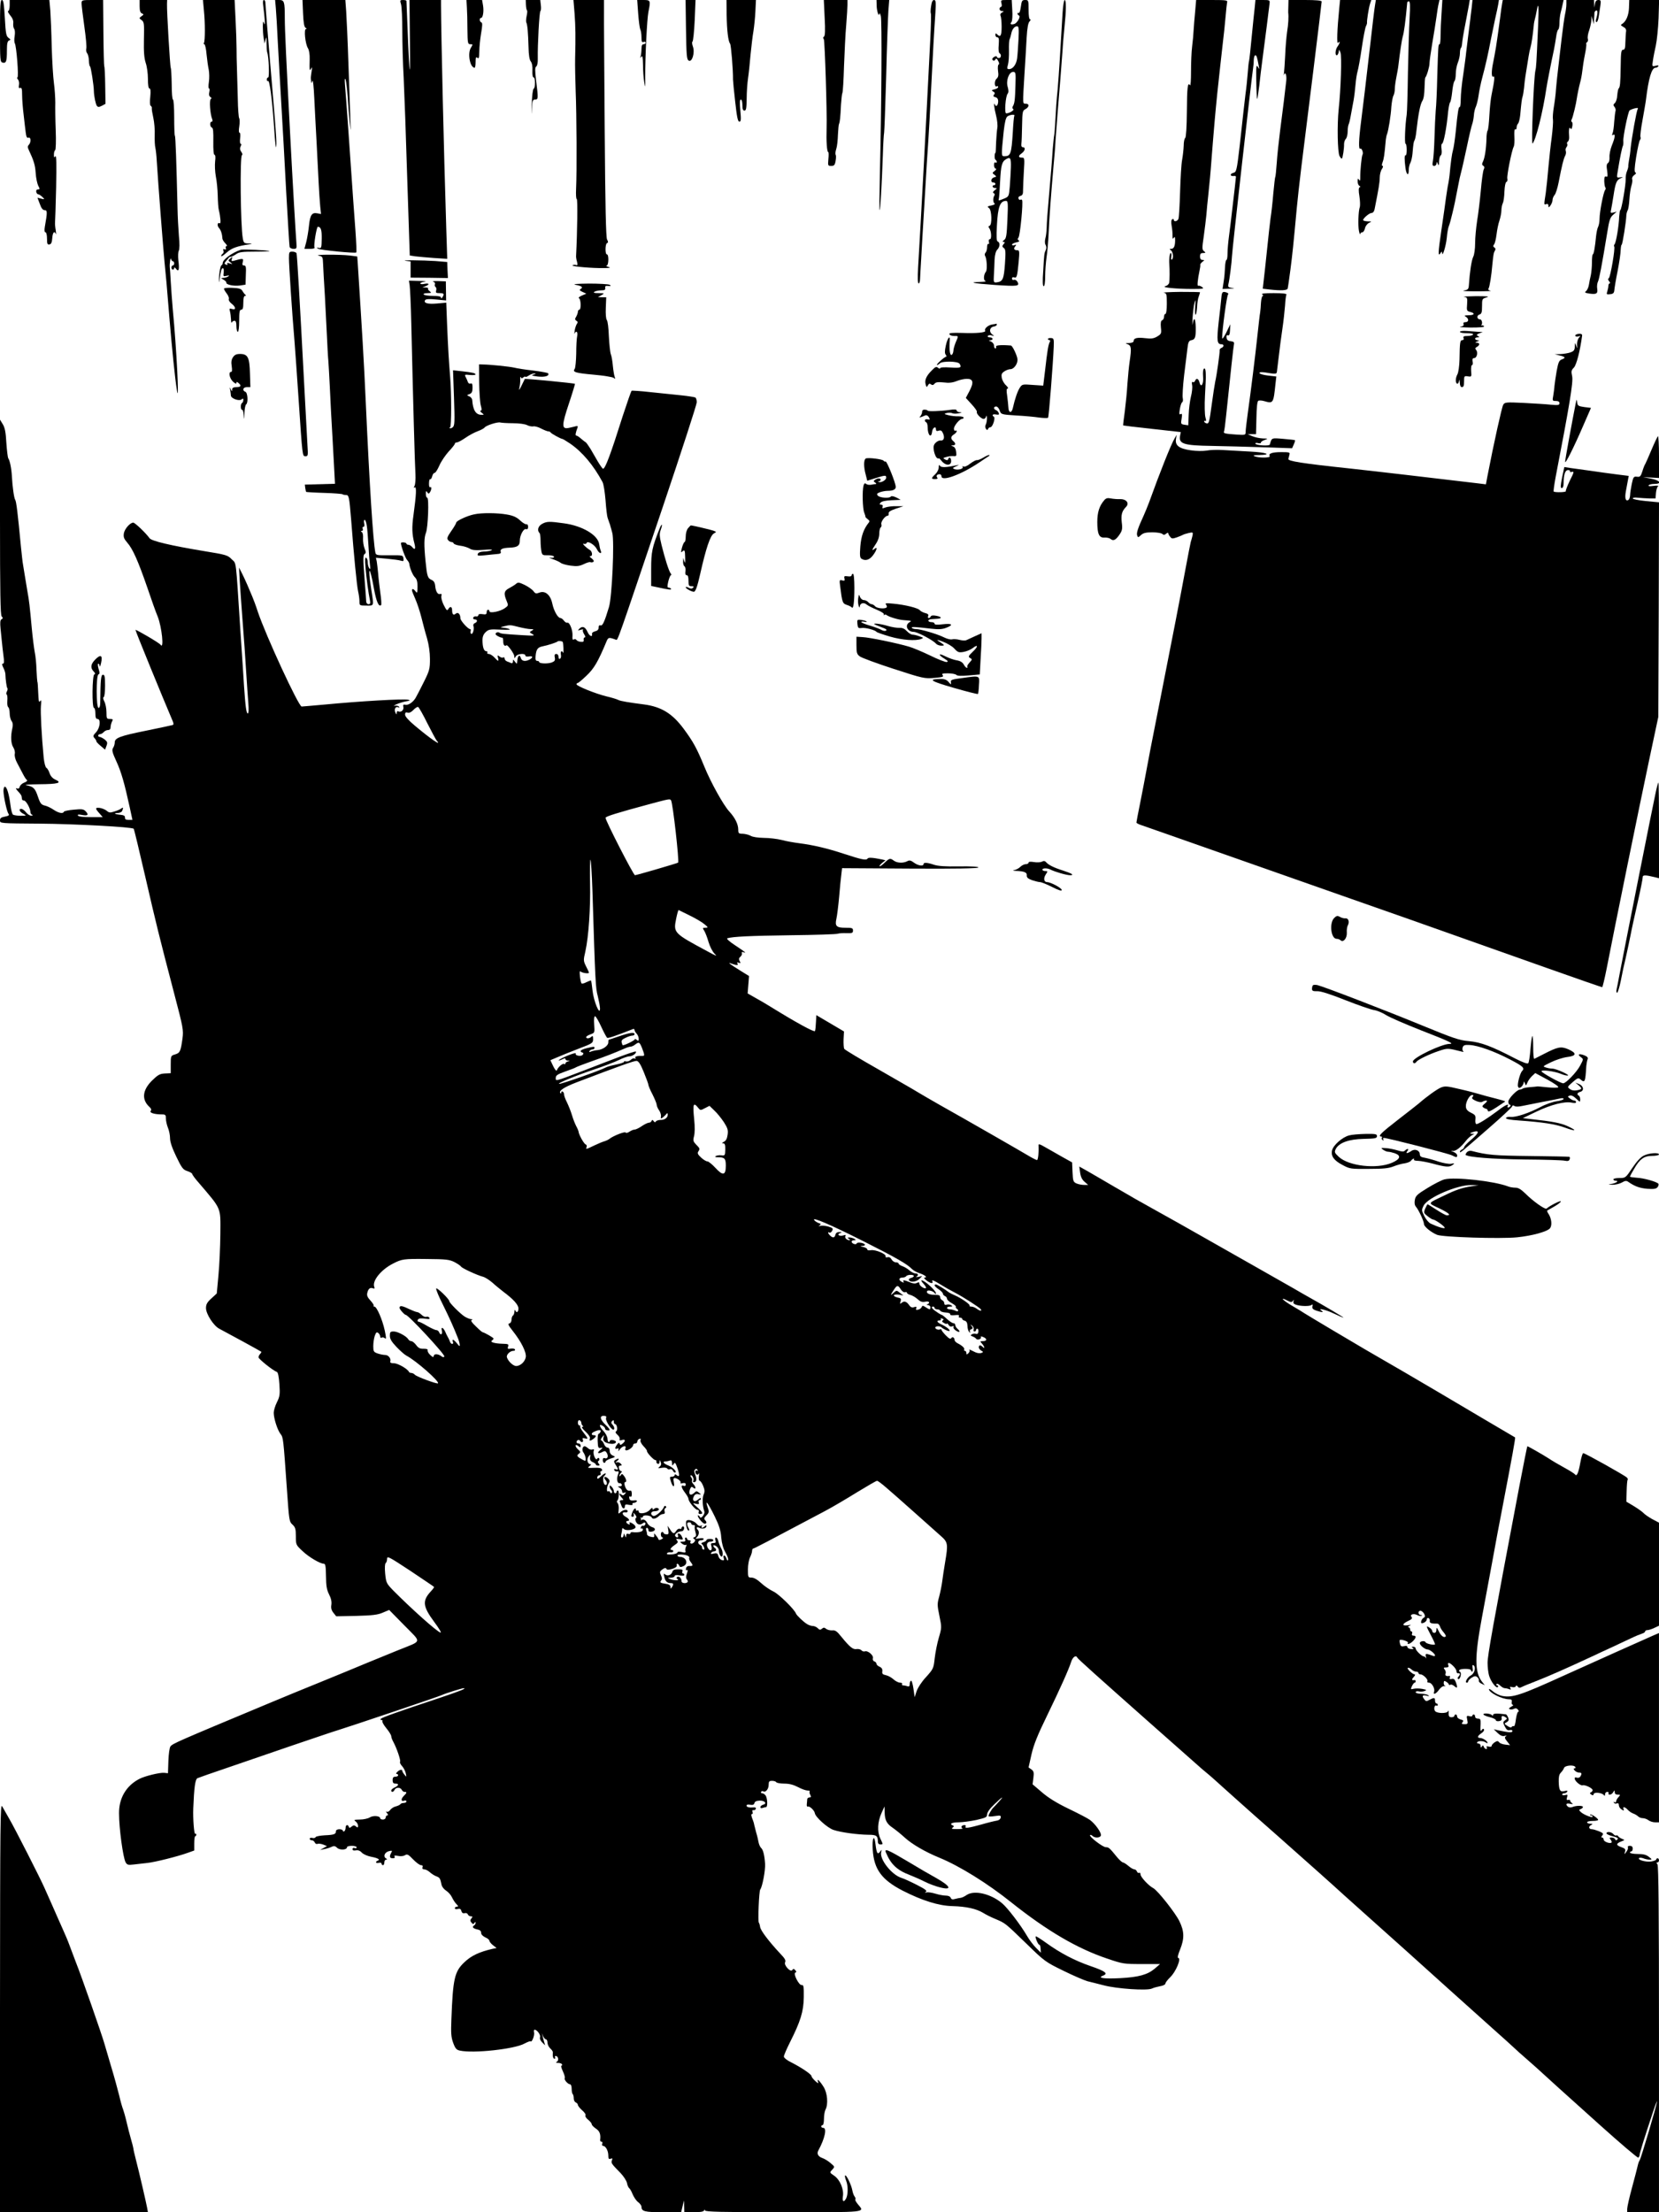 <?xml version="1.0" standalone="no"?>
<!DOCTYPE svg PUBLIC "-//W3C//DTD SVG 20010904//EN"
 "http://www.w3.org/TR/2001/REC-SVG-20010904/DTD/svg10.dtd">
<svg version="1.0" xmlns="http://www.w3.org/2000/svg"
 width="1200pt" height="1600pt" viewBox="0 0 1200 1600"
 preserveAspectRatio="xMidYMid meet">
<g transform="translate(0,1600) scale(0.1,-0.1)"
fill="#000000" stroke="none">
<path d="M0 15776 c0 -213 1 -224 19 -229 26 -6 31 10 31 89 0 49 4 66 15 71
14 5 13 7 -3 19 -17 12 -21 31 -27 144 -6 101 -10 130 -21 130 -12 0 -14 -40
-14 -224z"/>
<path d="M70 15960 c0 -22 -5 -40 -11 -40 -6 0 1 -13 14 -30 17 -20 25 -39 23
-57 -2 -16 1 -34 6 -41 6 -7 8 -30 4 -53 -4 -22 -3 -46 1 -52 12 -18 30 -247
19 -247 -4 0 -3 -7 4 -15 7 -8 10 -26 7 -41 -3 -18 -1 -24 9 -20 11 4 14 -7
14 -52 0 -31 5 -95 11 -142 5 -47 12 -104 15 -128 4 -32 9 -42 20 -38 18 7 20
-34 2 -52 -8 -8 -9 -18 -1 -34 37 -79 47 -110 51 -168 2 -36 11 -77 18 -92 13
-25 13 -28 -1 -28 -10 0 -15 -7 -13 -17 2 -10 8 -18 14 -18 6 0 19 -9 30 -19
19 -19 18 -19 -8 -13 l-27 7 17 -45 c11 -32 22 -45 35 -45 20 0 20 -15 1 -122
-4 -25 -2 -38 5 -38 6 0 11 -19 11 -46 0 -38 3 -45 18 -42 12 2 18 15 20 46 3
41 15 55 26 30 3 -7 2 5 -1 27 -4 22 -6 47 -5 55 1 8 5 123 8 255 3 167 2 235
-5 225 -9 -12 -11 -10 -11 12 0 15 4 29 9 32 5 3 7 68 4 143 -3 76 -4 166 -3
200 0 34 -4 98 -10 142 -6 43 -13 162 -16 263 -2 100 -7 218 -10 261 l-7 77
-143 0 -144 0 0 -40z"/>
<path d="M590 15975 c0 -14 9 -88 20 -166 11 -78 18 -151 14 -161 -3 -10 0
-25 6 -33 7 -8 13 -33 13 -55 1 -22 5 -40 8 -40 6 0 28 -140 28 -180 1 -36 13
-95 22 -106 8 -10 16 -9 36 1 l26 14 -2 133 c-1 73 -4 135 -7 139 -2 4 -5 113
-6 243 l-2 236 -78 0 c-76 0 -78 -1 -78 -25z"/>
<path d="M1010 15955 c0 -33 5 -47 16 -52 15 -6 15 -8 -2 -20 -19 -14 -19 -15
1 -29 17 -13 19 -25 16 -138 -2 -93 2 -137 13 -171 9 -25 16 -77 16 -115 0
-46 4 -70 11 -70 8 0 10 -18 6 -60 -4 -36 -3 -62 3 -65 6 -4 10 -12 8 -18 -1
-7 4 -38 11 -69 7 -32 12 -88 10 -125 -1 -38 1 -79 5 -93 3 -14 8 -56 10 -95
10 -164 47 -638 56 -730 12 -119 15 -152 35 -400 19 -225 41 -447 55 -530 18
-113 -3 305 -30 585 -5 58 -12 150 -15 204 -3 54 -6 102 -7 105 -2 22 5 73 9
59 2 -10 9 -18 14 -18 5 0 9 -7 9 -15 0 -8 -4 -15 -10 -15 -5 0 -10 -7 -10
-15 0 -8 5 -15 10 -15 6 0 10 5 10 12 0 6 6 4 13 -6 20 -27 26 -4 17 61 -3 29
-2 60 3 69 6 11 7 52 1 108 -4 50 -9 141 -10 201 -8 334 -14 518 -19 523 -3 3
-5 63 -5 134 0 70 -4 128 -9 128 -5 0 -9 50 -9 110 -1 61 -4 114 -7 120 -5 9
-29 410 -27 463 l1 27 -99 0 -100 0 0 -45z"/>
<path d="M1475 15923 c9 -86 9 -219 0 -234 -4 -5 -2 -9 3 -9 5 0 13 -33 16
-72 4 -40 11 -91 16 -113 4 -22 5 -61 1 -87 -4 -27 -4 -48 1 -48 5 0 5 -12 2
-26 -4 -17 -2 -29 7 -35 10 -6 11 -11 3 -16 -11 -8 -4 -109 11 -145 4 -11 3
-18 -4 -18 -15 0 -14 -37 2 -43 9 -3 11 -31 10 -100 -1 -61 2 -97 9 -97 6 0 8
-18 4 -47 -3 -27 -1 -75 5 -108 7 -33 13 -96 14 -140 1 -44 4 -91 8 -105 12
-49 16 -100 7 -95 -17 10 -22 -16 -6 -34 14 -15 23 -44 25 -78 1 -7 10 -22 21
-33 11 -11 15 -20 9 -20 -6 0 -9 -7 -6 -14 4 -10 1 -13 -9 -9 -10 3 -12 0 -8
-10 3 -8 1 -18 -5 -22 -6 -3 -11 -11 -11 -17 0 -6 18 6 39 25 37 33 75 47 171
61 17 2 13 4 -11 5 -34 1 -37 4 -43 39 -16 89 -21 595 -6 600 6 2 4 12 -5 24
-10 15 -11 26 -4 40 6 11 6 18 0 18 -5 0 -7 18 -4 40 3 23 1 40 -4 40 -6 0 -7
18 -2 48 4 26 3 52 -1 57 -4 6 -9 69 -10 140 -2 72 -5 168 -6 215 -2 47 -3
114 -3 150 0 36 -3 129 -7 208 l-7 142 -115 0 -114 0 7 -77z"/>
<path d="M1904 15958 c12 -92 16 -154 7 -128 -8 22 -9 19 -10 -20 0 -25 2 -63
6 -85 l7 -40 7 30 c6 23 7 18 7 -25 0 -30 2 -62 5 -70 11 -29 17 -180 7 -180
-6 0 -10 -7 -10 -16 0 -8 4 -13 9 -10 11 7 29 -128 42 -314 10 -152 16 -199
18 -140 1 41 -10 179 -39 515 -25 295 -39 473 -40 503 0 12 -5 22 -11 22 -7 0
-9 -14 -5 -42z"/>
<path d="M1995 15943 c3 -32 10 -148 15 -258 6 -110 17 -308 25 -440 8 -132
24 -415 35 -630 12 -214 23 -396 25 -402 3 -7 15 -13 28 -13 23 0 24 3 21 43
-4 45 -28 451 -44 762 -30 569 -40 780 -40 867 0 117 -4 128 -41 128 l-29 0 5
-57z"/>
<path d="M2192 15904 c3 -69 8 -98 18 -105 9 -5 10 -9 3 -9 -16 0 -5 -107 14
-138 9 -14 14 -45 13 -80 -2 -81 -1 -91 11 -67 7 14 8 9 3 -20 -7 -48 -7 -45
-4 -70 1 -20 2 -20 9 0 5 11 10 -39 14 -120 4 -77 11 -223 17 -325 5 -102 12
-234 15 -295 3 -60 8 -135 11 -166 l6 -57 -26 5 c-40 8 -53 -11 -61 -88 -4
-39 -13 -93 -20 -120 l-13 -49 39 0 c25 0 38 4 34 10 -8 12 15 150 24 150 22
-1 29 -22 28 -86 -1 -66 -2 -71 -21 -67 -18 4 -18 3 -5 -6 16 -10 269 -35 276
-27 3 2 0 73 -6 158 -6 84 -13 182 -16 218 -20 292 -52 753 -60 840 -3 37 -1
48 5 34 4 -11 11 -68 15 -125 3 -57 10 -140 15 -184 8 -76 8 -75 4 30 -2 61
-8 241 -14 400 -5 160 -13 327 -16 373 l-6 82 -155 0 -155 0 4 -96z"/>
<path d="M2901 15968 c5 -18 9 -103 9 -188 0 -85 4 -240 10 -345 5 -104 17
-436 26 -737 l18 -546 40 -6 c23 -3 84 -8 136 -12 l95 -6 -7 218 c-18 567 -37
1396 -38 1617 l0 37 -114 0 -114 0 3 -307 c4 -340 -5 -237 -25 300 0 4 -11 7
-24 7 -23 0 -24 -2 -15 -32z"/>
<path d="M3377 15948 c2 -29 4 -101 4 -160 1 -101 3 -108 21 -108 19 0 19 -1
5 -24 -27 -40 -8 -145 26 -146 4 0 7 19 7 41 0 33 3 39 13 31 11 -9 13 0 14
46 0 31 6 90 13 131 10 57 10 76 2 79 -14 4 -16 32 -3 32 14 0 22 46 15 90
l-7 40 -56 0 -57 0 3 -52z"/>
<path d="M3804 15966 c1 -19 4 -38 8 -41 3 -3 2 -22 -3 -42 -4 -20 -5 -41 -2
-46 8 -13 13 -73 16 -178 1 -57 7 -92 16 -103 9 -11 14 -36 12 -67 -1 -29 2
-49 9 -49 13 0 13 -77 0 -82 -6 -2 -12 -52 -14 -118 -2 -63 -1 -80 1 -37 3 68
6 77 23 77 24 0 24 7 8 136 -9 75 -9 97 1 103 7 5 12 28 11 57 -2 98 11 339
19 344 4 3 6 22 3 43 l-4 37 -52 0 -53 0 1 -34z"/>
<path d="M4156 15903 c7 -96 8 -168 4 -328 -1 -44 1 -150 4 -235 7 -166 9
-588 3 -707 -2 -40 0 -73 5 -73 7 0 4 -236 -5 -410 -1 -8 2 -28 7 -44 5 -22 4
-27 -7 -23 -8 3 -19 2 -26 -2 -13 -8 147 -22 234 -20 40 1 45 3 25 9 -14 4
-19 8 -12 9 15 1 17 81 2 81 -14 0 -13 77 1 82 9 3 9 10 0 26 -8 16 -13 233
-17 799 -3 428 -6 813 -5 856 l0 77 -111 0 -110 0 8 -97z"/>
<path d="M4616 15903 c4 -54 11 -106 15 -115 5 -9 9 -35 9 -57 0 -32 3 -39 15
-35 8 4 15 1 15 -5 0 -6 -7 -11 -15 -11 -10 0 -15 -10 -15 -34 0 -19 -3 -43
-6 -53 -5 -15 -4 -15 5 -3 8 11 11 -4 12 -60 0 -41 4 -97 9 -125 7 -45 8 -41
7 35 -1 146 13 423 23 473 17 84 16 87 -36 87 l-45 0 7 -97z"/>
<path d="M4962 15786 c3 -184 5 -216 19 -224 25 -16 47 58 31 101 -6 17 -8 33
-3 36 5 4 12 72 16 154 l6 147 -36 0 -36 0 3 -214z"/>
<path d="M5256 15892 c2 -114 11 -190 25 -208 7 -9 22 -189 21 -259 0 -11 7
-84 16 -162 12 -109 19 -143 30 -143 12 0 13 15 7 80 -5 56 -4 80 4 80 6 0 11
-17 11 -40 0 -29 4 -40 15 -40 12 0 15 17 16 88 0 48 5 114 10 147 5 33 13
110 18 170 6 61 15 137 21 170 5 33 12 97 14 143 l4 82 -107 0 -106 0 1 -108z"/>
<path d="M5965 15871 c5 -91 3 -131 -5 -136 -7 -4 -8 -11 -1 -19 7 -8 24 -538
20 -643 -3 -90 2 -173 12 -173 3 0 4 -22 1 -50 -4 -48 -4 -50 21 -50 20 0 26
6 31 35 4 20 4 40 1 45 -4 6 -2 25 4 43 6 17 11 64 12 102 2 39 5 74 8 79 6
13 10 47 14 137 3 42 7 81 10 86 4 6 9 93 12 194 4 101 10 236 16 299 5 63 9
130 9 148 l0 32 -86 0 -85 0 6 -129z"/>
<path d="M6341 15963 c0 -40 16 -91 19 -63 1 8 6 2 11 -15 9 -30 6 -634 -7
-1160 -3 -137 -4 -248 -1 -245 5 5 14 163 23 400 2 80 7 152 9 160 2 8 9 193
15 410 5 217 13 430 16 473 l6 77 -46 0 -46 0 1 -37z"/>
<path d="M6735 15956 c-4 -25 -5 -48 -2 -53 3 -5 1 -90 -4 -188 -32 -640 -66
-1281 -88 -1647 -4 -78 -3 -118 4 -118 5 0 10 15 10 33 1 17 4 82 8 142 3 61
13 229 22 375 17 299 23 385 30 485 3 39 12 205 20 370 15 297 19 373 31 553
5 78 3 92 -10 92 -10 0 -17 -14 -21 -44z"/>
<path d="M7244 15975 c4 -14 2 -25 -4 -25 -5 0 -10 -7 -10 -15 0 -8 8 -15 18
-15 16 -1 16 -1 -1 -11 -10 -6 -14 -15 -10 -22 4 -7 8 -42 8 -79 0 -67 -8 -81
-33 -56 -9 9 -12 8 -12 -5 0 -9 6 -17 14 -17 11 0 13 -12 10 -54 -3 -32 -1
-57 6 -61 15 -9 12 -35 -5 -35 -8 0 -15 5 -15 10 0 6 -8 5 -20 -2 -13 -9 -16
-16 -9 -23 7 -7 13 -5 18 4 7 11 12 9 21 -10 8 -13 9 -24 3 -26 -5 -2 -7 -22
-4 -46 5 -33 2 -45 -11 -57 -18 -15 -15 -66 3 -54 5 3 9 1 9 -5 0 -6 -12 -14
-26 -17 -23 -6 -24 -8 -10 -16 13 -7 14 -13 6 -23 -8 -9 -5 -14 10 -18 13 -3
20 -13 20 -30 0 -28 -15 -44 -23 -25 -12 29 -6 -24 8 -78 8 -31 12 -71 9 -88
-3 -17 -7 -65 -9 -106 -1 -41 -3 -75 -4 -75 -8 0 -9 -45 -1 -50 6 -3 10 -11
10 -16 0 -6 -4 -7 -10 -4 -6 4 -10 -5 -10 -19 0 -14 6 -26 13 -26 6 0 3 -7 -8
-16 -19 -14 -19 -16 -2 -28 16 -13 16 -14 -3 -19 -23 -6 -27 -37 -5 -37 8 0
15 -4 15 -10 0 -5 -4 -10 -10 -10 -18 0 -11 -20 8 -20 15 -1 15 -2 -3 -16 -14
-11 -16 -18 -7 -21 6 -3 9 -10 5 -16 -12 -19 -11 -51 1 -59 6 -4 -4 -10 -23
-14 -30 -6 -32 -9 -17 -19 20 -15 23 -121 4 -128 -10 -3 -10 -8 -2 -18 15 -21
18 -79 4 -79 -7 0 -10 -8 -7 -20 3 -11 1 -18 -4 -14 -5 3 -9 -8 -9 -23 0 -16
-5 -34 -11 -40 -7 -7 -8 -17 -3 -25 12 -19 16 -98 6 -112 -18 -22 -20 -65 -3
-69 9 -3 -8 -5 -38 -6 -95 -2 -49 -11 105 -22 167 -11 180 -9 164 22 -7 12
-18 18 -26 15 -8 -3 -14 1 -14 9 0 9 6 12 15 9 19 -8 23 4 33 109 7 77 6 87
-8 87 -25 0 -31 11 -17 28 10 13 9 15 -5 9 -10 -3 -18 -2 -18 4 0 5 14 12 31
16 20 4 26 8 18 14 -9 5 -10 11 -2 21 12 14 35 256 26 271 -2 4 -8 5 -13 2 -4
-3 -10 1 -13 9 -3 8 2 16 14 19 15 4 20 14 19 44 0 21 3 82 6 136 6 94 5 97
-15 97 -26 0 -27 13 -1 31 24 17 30 43 10 44 -10 0 -14 8 -12 25 2 14 4 73 5
132 2 100 3 108 25 119 27 15 29 39 2 39 -24 0 -23 -9 -10 210 6 91 13 211 16
268 4 70 11 107 21 117 8 8 10 15 4 15 -7 0 -11 27 -11 70 0 68 -1 70 -25 70
-22 0 -25 -5 -31 -50 -4 -27 -10 -47 -15 -44 -5 3 -9 1 -9 -5 0 -5 5 -11 10
-13 16 -5 -12 -56 -35 -62 -24 -6 -31 0 -18 16 5 7 8 46 5 86 l-4 72 -40 0
c-38 0 -40 -1 -34 -25z m123 -262 c-3 -54 -7 -115 -10 -136 -6 -44 -31 -77
-58 -77 -15 0 -16 5 -8 33 5 17 8 64 7 103 -1 39 1 75 5 80 3 6 8 23 11 38 6
33 23 56 43 56 12 0 14 -17 10 -97z m-22 -330 c-3 -106 -6 -131 -19 -152 -5
-8 -4 -16 3 -20 11 -7 -28 -31 -51 -31 -14 0 -5 125 11 143 7 9 7 23 0 48 -14
45 9 109 39 109 19 0 20 -6 17 -97z m-8 -220 c-3 -5 -8 -57 -11 -118 -10 -159
-16 -175 -61 -175 -23 0 -23 3 -5 180 8 68 15 98 27 108 18 13 57 17 50 5z
m-25 -374 c-1 -35 -5 -97 -8 -138 -6 -71 -7 -73 -40 -87 -41 -17 -44 -17 -39
-1 2 6 6 63 9 125 6 116 13 144 44 161 30 18 36 7 34 -60z m-25 -376 c-5 -115
-8 -137 -24 -149 -12 -9 -14 -13 -4 -14 11 0 11 -3 0 -16 -11 -14 -11 -18 2
-28 13 -9 14 -28 8 -115 -8 -109 -15 -127 -58 -133 -24 -3 -25 -1 -22 52 2 30
4 81 5 112 2 36 9 62 20 73 19 19 21 51 3 58 -9 3 -11 32 -6 119 7 133 23 175
66 175 14 0 15 -17 10 -134z"/>
<path d="M7686 15908 c-3 -51 -8 -133 -11 -183 -11 -196 -25 -392 -30 -425 -2
-19 -7 -87 -10 -150 -3 -63 -8 -122 -10 -130 -2 -8 -6 -51 -10 -95 -7 -109
-13 -172 -29 -360 -8 -88 -15 -183 -15 -211 -1 -28 -5 -64 -10 -80 -4 -17 -4
-36 2 -45 6 -9 7 -25 2 -35 -12 -27 -12 -28 -19 -151 -6 -79 -4 -113 3 -113 7
0 11 27 11 73 0 39 5 101 10 137 6 36 12 112 15 170 4 108 18 291 35 485 6 61
13 146 15 190 3 44 10 134 15 200 13 152 29 358 36 455 2 41 9 116 14 167 12
116 13 193 1 193 -5 0 -12 -42 -15 -92z"/>
<path d="M8645 15918 c-5 -46 -9 -105 -11 -133 -1 -27 -6 -82 -11 -121 -5 -39
-8 -121 -8 -182 0 -61 -3 -106 -7 -99 -17 27 -22 -14 -23 -189 -1 -115 -6
-188 -12 -192 -6 -4 -11 -29 -11 -56 -1 -27 -6 -72 -11 -100 -6 -28 -12 -132
-15 -231 -3 -99 -8 -188 -12 -198 -7 -18 -34 -24 -34 -6 0 5 -5 7 -11 3 -7 -4
-9 -21 -4 -48 4 -22 7 -54 6 -71 0 -23 2 -26 9 -15 7 11 10 7 10 -17 0 -43 -9
-63 -29 -63 -12 0 -13 -2 -3 -9 17 -10 23 -59 9 -68 -6 -4 -8 4 -5 21 3 14 1
26 -3 26 -8 0 -14 -43 -11 -80 3 -40 3 -117 -1 -135 -2 -11 -15 -22 -28 -25
-33 -9 80 -20 194 -20 81 0 89 2 72 14 -11 8 -24 12 -28 9 -9 -5 -4 45 10 112
4 17 6 34 5 39 -2 4 5 14 15 22 17 13 17 13 1 14 -12 0 -18 8 -18 25 0 19 5
25 23 25 19 1 20 2 6 13 -14 11 -15 21 -2 107 7 52 16 122 19 155 2 33 9 98
14 145 9 85 16 156 25 280 3 36 7 92 10 125 3 33 8 92 11 130 3 39 12 129 19
200 8 72 17 155 20 185 3 30 12 107 19 170 8 63 17 153 21 200 4 47 9 93 11
103 5 15 -5 17 -109 17 l-115 0 -7 -82z"/>
<path d="M9076 15948 c-4 -29 -13 -125 -22 -213 -8 -88 -17 -167 -19 -175 -3
-8 -7 -49 -10 -90 -3 -41 -10 -109 -16 -150 -5 -41 -12 -100 -15 -130 -3 -30
-15 -140 -27 -245 -21 -180 -24 -189 -45 -195 -27 -6 -26 -26 1 -23 9 2 17 -1
17 -5 0 -7 -13 -122 -30 -264 -5 -46 -14 -119 -20 -163 -6 -44 -11 -101 -11
-127 0 -27 -3 -48 -8 -48 -4 0 -9 -24 -10 -52 -1 -29 -5 -77 -10 -105 l-8 -53
51 2 c36 1 42 2 18 5 -27 4 -31 8 -27 26 8 29 25 164 26 202 2 51 141 1284
154 1370 2 11 4 35 4 53 1 17 5 32 11 32 9 0 13 -12 25 -77 5 -27 5 -27 -7 -6
-11 18 -13 2 -11 -104 1 -69 4 -127 6 -129 2 -3 9 42 16 98 6 57 15 132 20
168 18 134 51 396 54 423 3 26 2 27 -49 27 l-53 0 -5 -52z"/>
<path d="M9319 15958 c-1 -24 -1 -46 -1 -49 4 -29 1 -85 -8 -139 -5 -36 -12
-113 -14 -172 -3 -59 -7 -118 -9 -130 -2 -13 -2 -17 0 -10 10 27 21 0 17 -41
-9 -81 -25 -213 -44 -357 -10 -80 -22 -188 -25 -240 -4 -52 -8 -97 -11 -101
-2 -3 -8 -57 -14 -120 -5 -63 -14 -143 -20 -179 -5 -36 -16 -137 -25 -225 -9
-88 -20 -188 -24 -221 l-7 -62 50 -6 c81 -9 126 -7 130 7 2 6 11 68 20 137 15
116 21 175 46 445 5 55 20 192 34 305 14 113 53 424 86 692 33 267 60 491 60
497 0 7 -40 11 -120 11 l-120 0 -1 -42z"/>
<path d="M9687 15938 c-15 -149 -19 -263 -8 -248 6 8 11 10 11 4 0 -5 -7 -19
-15 -30 -16 -21 -20 -64 -6 -64 5 0 11 10 14 23 3 22 3 22 13 -3 10 -25 3
-263 -13 -410 -12 -116 -8 -311 6 -338 7 -13 15 -22 17 -19 7 6 17 75 16 106
0 13 6 30 13 37 7 7 13 31 13 53 0 23 4 45 7 51 3 5 11 36 16 67 6 32 15 81
20 108 5 28 11 79 14 115 3 36 10 79 15 95 5 17 19 92 30 168 11 76 25 147 30
157 6 11 9 23 8 27 -2 12 12 105 22 136 l9 27 -113 0 -113 0 -6 -62z"/>
<path d="M9946 15963 c-4 -21 -20 -155 -36 -298 -34 -292 -44 -379 -65 -545
-17 -131 -19 -204 -6 -195 11 6 25 -31 16 -45 -6 -10 -17 -117 -16 -165 0 -23
-2 -26 -9 -15 -8 12 -10 9 -10 -12 0 -14 6 -29 13 -32 8 -4 8 -8 1 -11 -7 -4
-8 -24 -1 -65 5 -32 6 -67 3 -77 -11 -28 -14 -139 -6 -175 4 -18 8 -27 9 -20
1 6 7 12 15 12 7 0 16 13 19 28 3 16 16 33 29 40 22 10 22 11 -9 11 -18 1 -33
5 -33 9 0 14 45 52 62 52 9 0 18 11 21 28 29 146 37 193 37 227 0 22 7 51 16
63 8 12 10 22 5 22 -7 0 -7 9 0 28 9 24 13 49 23 162 2 14 5 32 9 40 10 27 28
137 31 198 3 33 9 69 15 80 6 11 10 32 10 48 0 16 5 54 11 84 6 30 14 73 16
95 10 86 24 179 30 199 9 26 21 114 33 249 1 4 6 7 12 7 9 0 10 -33 5 -122 -4
-68 -9 -244 -12 -393 -2 -148 -6 -286 -9 -305 -11 -71 -17 -210 -8 -210 5 0 8
-20 8 -44 0 -24 -3 -42 -7 -39 -10 5 -10 -29 -2 -91 7 -52 24 -63 24 -15 0 17
5 40 12 52 6 12 13 42 15 67 6 71 8 84 15 96 4 5 10 35 13 65 14 125 28 195
43 219 10 15 15 49 16 95 1 38 3 72 6 75 10 10 30 77 30 102 0 14 9 79 20 145
11 65 25 150 30 188 5 39 12 82 16 98 l6 27 -230 0 -230 0 -6 -37z"/>
<path d="M10427 15903 c-4 -54 -7 -126 -7 -160 0 -35 -3 -63 -7 -63 -10 0 -10
-10 -17 -235 -2 -99 -7 -209 -11 -245 -3 -36 -7 -123 -9 -195 -2 -71 -7 -147
-11 -167 -6 -31 -4 -38 9 -38 9 0 16 8 17 18 0 14 2 14 9 -3 7 -16 9 -13 9 17
1 20 6 40 12 44 7 4 9 22 6 45 -3 22 -1 39 3 39 12 0 34 115 45 235 4 33 10
62 14 65 4 3 11 37 15 75 4 39 11 74 17 79 5 6 9 29 9 53 0 24 7 60 15 80 8
19 15 50 15 68 0 17 3 35 8 39 4 4 7 20 8 34 1 15 10 74 22 132 11 58 23 122
27 143 l6 37 -99 0 -99 0 -6 -97z"/>
<path d="M10645 15943 c-4 -32 -9 -69 -10 -83 -2 -14 -8 -63 -14 -110 -6 -47
-13 -105 -16 -130 -2 -25 -12 -97 -21 -160 -10 -63 -18 -143 -18 -177 0 -34
-4 -59 -7 -57 -9 5 -15 -35 -29 -176 -6 -58 -15 -118 -20 -135 -8 -27 -17 -92
-25 -183 -2 -18 -6 -45 -9 -60 -4 -15 -10 -58 -16 -97 -5 -38 -20 -146 -34
-239 -24 -164 -26 -197 -6 -166 9 13 10 13 11 0 2 -34 28 50 34 110 3 36 10
74 15 85 5 11 16 52 25 90 16 66 20 87 44 211 5 28 14 69 20 90 6 21 24 103
41 181 16 78 34 153 39 166 5 13 10 41 12 63 1 21 8 50 15 64 6 14 15 50 19
80 4 30 16 89 27 130 23 85 42 170 63 280 8 41 22 107 30 145 9 39 19 85 22
103 l5 32 -95 0 -96 0 -6 -57z"/>
<path d="M10866 15978 c-3 -13 -10 -63 -16 -113 -17 -126 -18 -132 -29 -205
-6 -36 -15 -85 -20 -110 -14 -64 -14 -113 1 -104 12 8 8 -30 -13 -131 -6 -27
-13 -95 -16 -150 -3 -55 -8 -104 -13 -110 -4 -5 -8 -32 -8 -60 -2 -71 -12
-136 -25 -163 -9 -18 -8 -25 2 -31 9 -6 10 -14 3 -27 -5 -11 -15 -80 -21 -154
-7 -74 -19 -173 -27 -220 -7 -47 -14 -118 -14 -158 0 -42 -6 -85 -14 -100 -12
-24 -25 -110 -31 -202 -2 -31 -6 -36 -36 -41 -19 -4 22 -6 91 -6 69 0 115 2
102 4 -14 3 -20 9 -15 16 8 13 21 93 28 177 7 71 9 82 19 99 5 8 4 16 -5 21
-9 6 -10 12 -2 22 6 7 14 40 18 73 4 33 13 78 21 100 7 22 14 55 14 73 0 18 5
42 10 52 6 11 11 49 12 85 2 39 7 66 14 69 7 3 10 13 7 24 -5 20 31 202 46
231 5 9 7 42 5 74 -2 35 1 55 6 52 6 -4 10 2 10 12 0 11 5 24 11 30 5 5 12 32
15 59 9 99 12 119 17 134 3 8 8 38 11 65 2 28 7 66 10 85 22 139 28 179 36
205 8 28 17 88 24 160 1 17 6 39 9 50 3 11 9 36 12 55 14 79 17 35 10 -120
-12 -270 -13 -284 -19 -310 -12 -50 -31 -538 -21 -528 24 23 75 227 101 403 4
29 33 178 54 275 5 25 12 66 16 93 3 26 10 50 15 53 5 3 9 24 9 47 0 23 4 58
9 77 5 19 12 47 15 63 l6 27 -220 0 -220 0 -4 -22z"/>
<path d="M11330 15968 c0 -18 -5 -51 -10 -73 -5 -23 -16 -104 -25 -180 -9 -77
-20 -174 -25 -215 -5 -41 -12 -106 -15 -143 -2 -38 -10 -98 -16 -133 -6 -36
-9 -76 -6 -90 2 -14 -2 -71 -9 -127 -8 -56 -18 -154 -24 -217 -5 -63 -14 -146
-19 -185 -14 -90 -14 -88 4 -81 10 3 15 -1 15 -12 1 -15 2 -15 15 2 8 11 15
29 15 40 0 11 7 27 15 36 8 9 21 50 29 91 24 124 35 168 46 190 7 11 9 28 6
36 -4 9 -1 22 5 29 6 7 8 18 5 23 -4 5 -1 13 4 16 6 4 11 19 10 33 -4 53 0 78
9 64 6 -10 10 -6 14 15 3 15 1 29 -3 31 -6 2 -6 11 -1 20 8 14 32 114 36 147
3 23 17 92 25 120 5 17 12 53 15 80 3 28 11 81 19 120 8 38 12 73 10 77 -2 3
0 10 6 13 6 4 8 15 5 25 -3 10 1 37 10 61 8 24 15 58 16 74 l1 30 8 -30 8 -30
2 35 c2 19 3 40 3 47 0 6 5 14 12 17 13 5 13 -21 -1 -66 -3 -10 -1 -18 4 -18
6 0 13 18 16 40 3 22 9 58 12 80 5 35 3 40 -14 40 -15 0 -22 -8 -25 -27 l-4
-28 -2 28 -1 27 -100 0 -100 0 0 -32z"/>
<path d="M11783 15944 c-2 -55 -21 -100 -51 -118 -11 -6 -9 -10 9 -20 16 -8
23 -19 21 -32 -2 -10 -4 -45 -5 -76 -1 -46 -4 -58 -17 -58 -13 0 -16 -18 -17
-117 -2 -129 -5 -155 -15 -163 -3 -3 -8 -25 -10 -50 -1 -25 -10 -50 -18 -56
-11 -10 -12 -15 -2 -27 7 -8 10 -21 8 -28 -3 -8 -7 -43 -10 -79 -2 -36 -7 -74
-12 -84 -5 -14 -4 -17 4 -12 18 11 15 -17 -9 -76 -11 -28 -19 -67 -17 -85 1
-21 -3 -37 -11 -42 -10 -7 -12 -21 -6 -56 5 -39 4 -47 -7 -42 -11 4 -14 -5
-14 -33 1 -21 4 -42 8 -46 4 -4 3 -12 -2 -19 -12 -15 -40 -158 -40 -208 0 -21
-5 -47 -10 -57 -6 -10 -12 -41 -15 -67 -8 -83 -17 -133 -24 -133 -3 0 -6 -26
-6 -57 0 -32 -4 -74 -8 -93 -5 -19 -11 -51 -14 -70 -3 -19 -13 -40 -21 -46
-12 -9 -8 -12 22 -17 53 -8 65 -1 59 35 -3 17 0 41 6 52 9 20 27 112 67 356
14 89 21 108 43 127 l25 22 -23 -6 c-21 -5 -23 -3 -18 18 3 13 11 60 18 104
14 93 22 113 52 126 21 9 21 9 -4 6 -26 -4 -26 -3 -17 47 15 93 31 171 37 181
3 5 4 21 3 35 -3 29 34 210 45 221 5 4 21 11 37 15 21 5 27 4 22 -5 -9 -14
-43 -207 -51 -281 -2 -30 -8 -71 -12 -90 -3 -19 -6 -38 -5 -42 1 -4 -3 -20 -9
-35 -7 -15 -11 -41 -10 -58 2 -37 -30 -225 -39 -225 -3 0 -6 -21 -8 -47 -2
-66 -22 -186 -33 -199 -5 -6 -6 -13 -3 -17 9 -9 -27 -221 -39 -229 -7 -4 -7
-11 2 -22 8 -9 9 -16 4 -16 -5 0 -9 -8 -9 -17 0 -10 -4 -28 -8 -41 -7 -21 -5
-23 20 -20 23 2 29 9 31 29 1 14 11 77 24 140 12 62 22 131 22 152 1 20 4 37
7 37 6 0 33 169 34 215 1 11 5 26 9 33 5 7 11 43 13 80 2 37 9 82 15 100 6 18
8 39 5 47 -3 8 4 21 15 29 13 8 16 15 9 18 -9 3 -8 31 5 113 10 61 22 115 27
122 6 7 7 16 4 22 -3 5 3 60 15 123 11 62 23 129 25 148 19 155 41 230 69 230
7 0 17 5 20 10 4 7 -2 9 -19 4 -26 -6 -27 -6 -20 37 3 24 13 73 21 109 8 36
17 125 20 198 l4 132 -108 0 -108 0 -2 -56z"/>
<path d="M1740 14193 c-63 -21 -132 -73 -129 -97 0 -5 -4 -12 -10 -16 -6 -3
-13 -38 -16 -76 -2 -38 -2 -55 1 -39 12 81 16 95 26 95 6 0 8 -13 6 -31 -4
-28 -3 -30 21 -24 20 4 22 3 11 -5 -8 -5 -24 -10 -35 -10 -19 -1 -19 -1 2 -13
12 -7 21 -16 20 -21 -3 -15 54 -27 98 -21 l41 6 2 69 c3 58 1 70 -13 70 -12 0
-14 6 -9 25 7 27 3 28 -68 8 -14 -3 -16 0 -11 14 6 16 5 17 -11 4 -17 -14 -17
-16 1 -29 17 -13 16 -14 -6 -7 -16 5 -21 4 -17 -4 5 -7 1 -9 -9 -5 -14 6 -14
9 2 28 10 11 19 22 19 24 1 2 8 4 16 5 7 2 24 10 38 20 20 14 46 17 134 17 60
0 107 2 105 4 -7 6 -193 15 -209 9z"/>
<path d="M2090 14133 c0 -52 23 -402 40 -598 5 -66 19 -257 30 -425 28 -416
27 -410 50 -410 18 0 19 6 14 78 -2 42 -13 244 -24 447 -32 610 -51 929 -55
943 -2 6 -16 12 -30 12 -23 0 -25 -3 -25 -47z"/>
<path d="M2305 14151 c29 -6 30 -9 32 -61 1 -30 7 -134 13 -230 5 -96 12 -229
15 -295 3 -66 7 -145 10 -175 2 -30 7 -109 10 -175 6 -129 13 -268 20 -380 2
-38 7 -129 11 -202 l7 -132 -109 -3 -109 -3 3 -25 c2 -14 5 -26 7 -28 1 -1 60
-5 130 -7 70 -2 130 -7 133 -10 3 -3 13 -5 23 -5 23 0 25 -9 39 -180 20 -263
41 -474 50 -515 5 -22 10 -55 10 -72 0 -33 0 -33 50 -33 57 0 55 -9 35 120
-27 174 -11 176 20 2 17 -93 35 -135 52 -118 3 3 1 43 -6 88 -6 46 -14 110
-16 143 -3 33 -8 71 -10 85 l-6 26 79 -7 c44 -4 89 -10 101 -14 20 -6 22 -4
19 17 -3 22 -5 23 -101 22 -91 -1 -98 0 -102 20 -16 80 -42 477 -70 1101 -12
273 -26 502 -58 1000 l-3 40 -54 7 c-71 8 -265 8 -225 -1z m348 -1953 c4 -24
9 -88 12 -143 3 -55 8 -118 11 -140 4 -30 2 -36 -5 -25 -6 8 -11 27 -11 42 0
15 -5 30 -11 34 -9 5 -10 -14 -5 -72 7 -79 21 -185 32 -236 4 -21 2 -28 -10
-28 -9 0 -16 8 -17 18 0 9 -6 89 -13 177 -10 132 -10 161 1 168 11 7 11 13 0
40 -7 18 -12 50 -11 72 2 23 -2 43 -9 47 -9 6 -9 8 0 8 7 0 10 7 7 15 -4 8 -1
15 5 15 7 0 9 9 5 25 -3 14 -2 25 4 25 5 0 12 -19 15 -42z"/>
<path d="M2938 14113 l32 -4 0 -59 0 -58 135 -1 135 -2 -3 58 -2 58 -85 7
c-91 6 -267 8 -212 1z"/>
<path d="M2963 13938 c3 -18 9 -143 12 -278 13 -564 26 -1029 30 -1089 2 -35
-1 -73 -6 -84 -8 -15 -8 -18 1 -12 14 8 11 -54 -9 -199 -13 -90 -11 -141 7
-208 10 -40 3 -49 -18 -23 -7 8 -19 15 -26 15 -8 0 -14 4 -14 8 0 4 -9 8 -20
9 -11 1 -20 -1 -20 -5 0 -21 32 -108 44 -121 8 -9 15 -20 16 -26 3 -32 26 -87
42 -101 13 -13 18 -31 18 -68 -1 -45 -2 -49 -14 -33 -15 19 -26 22 -26 7 0 -5
11 -33 24 -62 13 -29 33 -89 44 -133 11 -44 29 -113 41 -152 13 -46 21 -101
21 -149 0 -71 -3 -84 -45 -168 -25 -50 -51 -101 -59 -114 -19 -32 -54 -55 -75
-49 -14 3 -17 -1 -13 -18 4 -22 -20 -41 -39 -29 -5 3 -9 -3 -10 -13 0 -14 -3
-12 -10 6 -10 25 5 46 25 34 5 -3 6 -1 2 6 -4 6 -17 9 -29 7 -13 -4 -10 0 8 9
17 8 48 18 70 22 33 6 36 8 17 12 -33 8 -346 -10 -607 -35 -82 -7 -156 -14
-163 -14 -22 0 -258 510 -317 685 -14 44 -33 94 -40 110 -7 17 -23 55 -36 85
-13 30 -32 71 -42 90 l-18 35 5 -95 c3 -52 13 -185 21 -295 9 -110 20 -270 25
-355 5 -85 13 -190 16 -232 4 -51 3 -78 -4 -78 -10 0 -17 51 -27 200 -3 47
-14 225 -26 395 -35 542 -28 484 -63 520 -29 30 -40 33 -199 59 -242 40 -380
73 -395 93 -27 38 -106 113 -118 113 -23 0 -62 -44 -68 -77 -4 -27 0 -39 24
-67 40 -45 79 -133 145 -324 29 -86 63 -182 76 -212 30 -77 47 -243 20 -203
-8 13 -181 114 -181 107 0 -9 196 -488 264 -647 13 -29 14 -38 4 -41 -7 -2
-94 -21 -193 -41 -188 -38 -225 -52 -225 -85 0 -11 -5 -29 -12 -39 -10 -16 -6
-33 24 -98 35 -76 58 -156 97 -335 l19 -88 -28 0 c-20 0 -27 5 -26 17 1 12 -8
18 -33 20 -41 4 -55 13 -19 13 14 0 29 7 32 16 9 23 7 28 -6 17 -7 -6 -30 -16
-50 -22 -31 -10 -39 -10 -56 5 -11 9 -35 19 -52 21 -34 3 -33 -4 3 -44 l20
-23 -86 0 c-53 0 -88 4 -93 11 -5 8 3 10 28 5 43 -8 52 0 29 25 -16 17 -27 19
-87 13 -38 -3 -70 -10 -72 -15 -6 -16 -38 -10 -75 15 -19 13 -48 27 -64 30
-24 6 -32 15 -48 62 -21 63 -33 75 -83 84 -22 4 16 7 92 8 137 1 168 10 117
33 -20 9 -35 25 -42 46 -6 18 -16 36 -24 40 -7 5 -15 36 -19 73 -15 156 -24
329 -20 375 4 37 3 46 -5 35 -8 -12 -11 -5 -13 30 -4 83 -5 105 -8 110 -1 3
-4 41 -6 85 -1 44 -7 103 -13 130 -5 28 -15 104 -21 170 -15 162 -19 200 -32
270 -5 33 -14 85 -19 115 -5 30 -11 66 -13 80 -3 14 -9 72 -15 130 -22 233
-33 325 -41 335 -8 11 -20 93 -24 170 -3 57 -15 115 -26 130 -4 6 -10 56 -14
112 -4 77 -11 111 -26 135 l-20 33 0 -706 c0 -548 3 -708 12 -717 10 -10 10
-15 -1 -21 -10 -6 -11 -24 -7 -67 3 -33 8 -77 10 -99 2 -22 7 -66 11 -97 6
-42 5 -58 -4 -58 -8 0 -7 -9 3 -29 8 -15 15 -37 15 -47 1 -39 9 -95 14 -101 4
-3 2 -14 -3 -24 -6 -10 -6 -20 -1 -23 4 -3 6 -23 4 -45 -2 -22 1 -42 7 -46 5
-3 10 -23 10 -44 0 -20 6 -46 14 -56 9 -13 11 -29 5 -54 -13 -56 -10 -110 7
-136 9 -14 14 -35 11 -47 -3 -14 3 -40 16 -64 12 -23 31 -59 42 -80 11 -22 24
-42 30 -46 5 -4 -3 -12 -19 -18 -15 -5 -30 -19 -33 -29 -3 -13 -10 -18 -21
-13 -11 4 -8 -3 8 -21 14 -14 26 -31 26 -36 1 -6 2 -15 3 -21 0 -5 7 -10 15
-10 14 0 46 -57 46 -83 0 -9 6 -18 13 -20 7 -3 4 -6 -7 -6 -10 -1 -27 10 -38
24 -11 14 -26 25 -35 25 -21 0 -11 -23 18 -37 22 -12 21 -13 -21 -13 -25 0
-50 4 -56 8 -6 4 -14 34 -18 67 -10 79 -26 135 -41 135 -6 0 -10 -14 -10 -32
2 -45 25 -150 37 -165 7 -9 0 -14 -26 -19 -28 -5 -36 -11 -36 -28 0 -21 1 -21
288 -23 251 -2 667 -24 679 -37 3 -2 40 -157 83 -343 82 -356 100 -428 210
-849 65 -247 68 -264 60 -325 -13 -94 -18 -104 -53 -115 -31 -9 -32 -10 -32
-73 l0 -63 -43 -2 c-36 -2 -50 -10 -92 -51 -70 -69 -77 -138 -19 -191 13 -12
16 -21 9 -29 -11 -13 27 -25 81 -25 26 0 29 -4 29 -30 0 -17 7 -47 15 -67 8
-19 15 -53 15 -75 0 -27 15 -71 45 -133 40 -83 49 -95 80 -105 19 -6 35 -16
35 -20 0 -5 19 -32 43 -59 173 -203 162 -177 161 -376 -1 -93 -7 -228 -14
-300 l-12 -130 -39 -36 c-31 -28 -39 -43 -39 -70 0 -42 55 -128 96 -149 61
-32 299 -162 303 -166 3 -2 -1 -10 -7 -16 -7 -7 -12 -18 -12 -25 0 -12 106
-97 132 -105 9 -3 15 -34 19 -89 5 -74 3 -89 -18 -131 -13 -26 -23 -60 -23
-76 0 -41 27 -125 49 -153 20 -26 20 -25 47 -409 15 -216 16 -226 40 -247 20
-19 24 -31 24 -84 0 -62 1 -63 48 -107 46 -44 128 -92 155 -92 11 0 14 -20 15
-89 1 -71 5 -98 22 -132 15 -29 20 -53 17 -75 -4 -24 0 -40 15 -59 l20 -25
146 3 c118 3 156 8 192 24 l45 19 110 -112 c127 -130 133 -107 -45 -179 -58
-24 -161 -66 -230 -94 -69 -29 -217 -90 -330 -136 -113 -46 -275 -112 -360
-148 -685 -286 -710 -297 -727 -318 -7 -9 -13 -54 -15 -105 l-3 -89 -27 3
c-32 3 -140 -23 -180 -44 -95 -49 -148 -139 -147 -249 0 -110 29 -318 47 -353
11 -20 18 -22 60 -17 26 3 70 8 97 11 57 6 220 47 292 73 l48 17 0 52 c0 29 3
52 8 52 4 0 7 5 7 11 0 5 -3 8 -8 6 -8 -6 -17 111 -14 183 6 153 14 210 30
219 9 4 105 38 212 74 107 37 321 110 475 163 154 52 300 102 325 109 91 28
736 245 755 255 28 13 146 50 159 50 24 -1 -27 -21 -185 -74 -292 -97 -404
-137 -414 -147 -5 -6 -4 -9 4 -9 7 0 10 -4 7 -9 -3 -5 10 -28 29 -51 19 -23
35 -49 35 -57 0 -8 7 -27 15 -41 24 -44 55 -134 49 -144 -4 -5 3 -19 14 -31
11 -12 23 -35 27 -52 6 -29 6 -29 -9 -11 -9 11 -16 23 -16 28 0 13 -20 9 -36
-7 -9 -8 -11 -15 -5 -15 6 0 11 -4 11 -10 0 -5 -9 -10 -20 -10 -15 0 -20 -7
-20 -25 0 -18 5 -25 20 -25 28 0 25 -14 -5 -28 -14 -6 -25 -16 -25 -22 0 -15
17 -12 24 5 3 8 15 15 26 15 11 0 23 -7 26 -15 4 -8 12 -15 20 -15 19 0 18 -6
-6 -30 -22 -22 -19 -43 5 -33 8 3 15 0 15 -6 0 -6 -9 -11 -19 -11 -11 0 -22
-4 -25 -9 -3 -5 -18 -12 -33 -16 -15 -3 -33 -15 -41 -26 -7 -11 -19 -16 -25
-12 -7 4 -6 0 2 -10 9 -11 10 -17 2 -17 -6 0 -11 -7 -11 -15 0 -8 -9 -15 -20
-15 -11 0 -20 4 -20 9 0 18 -52 22 -76 6 -13 -8 -45 -15 -71 -15 -42 -1 -46
-2 -30 -14 9 -7 17 -21 17 -31 0 -14 -3 -15 -15 -5 -12 10 -18 10 -32 -1 -13
-11 -17 -11 -20 -1 -7 19 -23 14 -23 -7 0 -11 -5 -23 -10 -26 -6 -3 -10 -1
-10 4 0 6 -11 11 -25 11 -15 0 -25 -6 -25 -14 0 -22 -13 -27 -82 -30 -34 -2
-64 -8 -65 -13 -2 -6 -13 -9 -23 -6 -11 3 -20 0 -20 -6 0 -6 7 -11 15 -11 9 0
18 -7 22 -16 3 -8 12 -13 19 -10 8 3 27 1 42 -5 l27 -11 -25 -14 -25 -14 30 6
c17 3 40 10 52 16 18 9 27 8 42 -7 21 -18 71 -15 71 5 0 6 16 10 35 10 19 0
35 -5 35 -11 0 -6 -7 -9 -15 -5 -9 3 -15 0 -15 -8 0 -9 8 -12 24 -9 15 3 30
-2 43 -16 11 -12 41 -25 67 -30 49 -9 69 -21 49 -28 -21 -8 -15 -22 7 -16 11
3 20 0 20 -6 0 -6 5 -11 10 -11 6 0 10 9 10 20 0 11 6 20 13 20 9 0 9 3 -1 9
-22 13 -10 44 20 52 25 6 27 5 18 -11 -15 -28 -12 -40 11 -40 13 0 18 4 13 12
-5 8 2 9 25 5 18 -4 40 -2 50 5 16 10 25 6 59 -30 22 -23 48 -42 57 -42 11 0
15 -5 11 -15 -3 -10 1 -15 12 -15 10 0 28 -9 40 -20 12 -11 33 -25 47 -30 26
-10 29 -14 39 -62 3 -15 19 -34 34 -43 15 -10 34 -31 41 -47 8 -17 22 -39 33
-50 14 -14 15 -18 3 -18 -8 0 -15 -5 -15 -11 0 -7 9 -9 21 -6 16 4 23 0 26
-14 4 -14 12 -19 24 -16 10 3 20 -1 23 -9 3 -8 13 -14 22 -14 13 0 14 -3 4
-15 -10 -12 -10 -18 0 -30 11 -13 15 -13 21 -3 6 9 9 9 9 1 0 -6 -4 -15 -10
-18 -18 -11 -10 -22 20 -29 21 -4 30 -11 30 -25 0 -12 12 -24 30 -33 17 -7 30
-18 30 -25 0 -6 12 -21 26 -32 l26 -20 -29 -6 c-95 -22 -154 -49 -204 -97 -71
-67 -83 -118 -94 -413 -4 -99 -2 -129 13 -170 15 -41 24 -51 48 -56 99 -22
397 11 468 51 21 11 41 19 44 16 9 -10 30 43 25 64 -3 11 -1 20 4 20 18 0 46
-39 39 -55 -3 -9 3 -24 16 -37 l21 -21 -6 21 c-4 12 -9 32 -12 45 l-6 22 10
-23 c6 -12 15 -22 21 -22 5 0 10 -11 10 -23 0 -13 9 -32 20 -42 11 -10 20 -23
19 -29 -3 -27 2 -46 12 -46 5 0 7 5 4 10 -3 6 -1 10 5 10 17 0 24 -31 9 -41
-11 -7 -9 -9 8 -9 12 0 25 -4 28 -10 3 -5 2 -10 -4 -10 -5 0 0 -18 10 -40 11
-23 17 -45 14 -50 -7 -11 23 -45 39 -45 6 0 11 -14 11 -32 0 -17 3 -35 8 -39
4 -4 7 -18 7 -31 0 -13 7 -26 15 -29 8 -4 15 -11 15 -18 0 -6 14 -24 31 -39
17 -14 28 -31 24 -37 -4 -6 5 -20 19 -31 14 -11 26 -26 26 -32 0 -7 14 -21 30
-32 28 -18 36 -41 31 -82 -1 -7 3 -13 10 -13 6 0 9 -7 5 -15 -3 -8 0 -15 6
-15 18 0 37 -33 38 -67 0 -26 3 -31 17 -26 13 5 15 2 9 -12 -7 -19 -3 -25 62
-91 22 -23 43 -55 47 -72 3 -18 11 -34 16 -38 5 -3 17 -23 25 -44 9 -21 26
-47 40 -57 13 -10 24 -25 24 -33 0 -34 22 -40 156 -40 l131 0 10 43 11 42 1
-42 1 -43 69 0 c46 0 71 4 74 13 4 9 6 9 6 0 1 -10 121 -13 566 -13 619 0 591
-3 540 58 -13 16 -22 32 -18 35 3 4 1 12 -5 20 -6 7 -14 28 -17 46 -7 39 -44
115 -52 107 -3 -3 0 -19 7 -37 15 -36 15 -101 0 -130 -17 -31 -29 -22 -23 16
8 51 -21 120 -63 149 -34 23 -34 23 -14 44 19 21 19 21 -13 48 -17 15 -44 31
-59 36 -31 11 -42 32 -28 56 46 84 63 162 35 162 -8 0 -15 5 -15 10 0 6 5 10
10 10 6 0 10 21 10 46 0 25 5 54 11 66 21 39 14 121 -14 165 -29 46 -51 65
-40 36 5 -14 1 -13 -20 6 -15 14 -27 29 -27 35 0 13 -72 62 -147 100 -31 15
-53 33 -53 42 0 9 20 55 44 103 76 150 99 224 100 326 1 76 -1 90 -15 88 -19
-4 -64 83 -46 90 9 3 9 8 -1 18 -10 11 -14 11 -21 1 -12 -20 -63 35 -52 56 7
12 -2 28 -34 61 -84 90 -144 169 -147 195 -2 14 -6 27 -9 30 -8 9 1 229 10
240 15 18 38 138 35 186 -4 61 -14 103 -29 115 -6 6 -15 24 -18 40 -3 17 -10
48 -17 70 -6 22 -12 47 -14 55 -1 8 -5 22 -8 30 -15 37 -17 50 -8 50 5 0 7 7
3 15 -3 10 -1 15 7 13 7 -2 15 3 17 10 3 7 -3 11 -14 10 -34 -3 -53 2 -53 13
0 7 11 9 26 6 19 -3 28 0 31 12 3 12 15 17 38 18 37 1 56 -22 24 -30 -10 -3
-19 -11 -19 -17 0 -7 7 -10 16 -6 9 3 20 6 25 6 12 0 11 57 -1 81 -6 10 -18
19 -26 19 -8 0 -12 5 -9 10 4 6 11 8 16 4 17 -10 39 17 39 47 0 24 4 29 24 29
14 0 28 -4 31 -10 3 -5 30 -10 58 -10 36 0 66 -8 99 -25 26 -14 57 -25 69 -25
12 0 19 -3 16 -6 -3 -4 -2 -15 4 -25 7 -15 6 -19 -6 -19 -8 0 -15 -6 -16 -12
0 -7 -2 -23 -3 -36 -2 -14 2 -21 9 -18 12 4 46 -28 49 -48 5 -29 91 -106 135
-121 54 -18 173 -34 252 -35 59 0 69 -7 69 -51 0 -12 7 -19 19 -19 19 0 19 1
-1 42 -24 50 -21 122 10 189 l20 44 1 -42 c1 -57 15 -84 59 -113 20 -14 60
-46 87 -71 52 -47 145 -102 250 -145 146 -60 346 -184 520 -323 259 -206 477
-334 695 -407 111 -38 120 -39 248 -39 l133 0 -38 -33 c-52 -44 -117 -62 -250
-69 -118 -6 -168 1 -125 18 40 15 19 32 -89 69 -116 40 -219 94 -323 169 -39
28 -72 49 -74 46 -7 -6 19 -65 27 -61 3 2 7 -10 8 -27 l2 -30 -34 34 c-19 19
-50 59 -67 89 -45 77 -140 202 -180 235 -81 68 -199 96 -255 60 -15 -11 -35
-20 -43 -21 -8 -1 -27 -4 -41 -8 -19 -6 -28 -3 -32 8 -4 10 -18 16 -35 16 -16
0 -50 6 -76 14 -27 8 -55 12 -64 9 -13 -4 -14 -3 -4 5 10 7 -8 20 -65 49 -43
22 -94 46 -115 52 -69 23 -157 134 -144 185 5 20 4 20 -9 3 -17 -23 -24 -11
-32 53 -9 80 -26 48 -20 -40 9 -140 65 -216 216 -294 141 -72 262 -110 361
-112 101 -3 171 -19 220 -48 19 -12 60 -33 90 -45 73 -31 69 -28 224 -178 132
-129 138 -133 269 -197 73 -36 151 -69 172 -75 22 -5 75 -19 119 -30 94 -25
315 -40 349 -23 12 6 39 13 60 17 20 3 37 12 37 19 0 7 14 25 31 42 46 43 87
144 60 144 -5 0 1 27 15 60 32 80 31 131 -5 205 -29 60 -157 222 -189 239 -33
17 -92 80 -92 99 0 10 -5 15 -10 12 -6 -3 -13 1 -16 9 -3 9 -12 16 -19 16 -8
0 -27 11 -43 25 -17 14 -34 25 -40 25 -5 0 -24 17 -41 37 -56 69 -61 73 -82
73 -22 0 -124 78 -114 88 3 3 11 0 17 -6 17 -17 55 -15 61 2 7 18 -41 86 -80
114 -15 11 -84 47 -153 80 -85 41 -147 79 -193 119 l-68 58 6 47 c5 39 2 49
-15 61 l-20 14 21 94 c16 70 44 140 111 277 97 200 158 336 177 395 11 33 34
49 43 29 3 -9 151 -141 512 -461 341 -301 368 -325 380 -336 6 -6 27 -23 46
-39 19 -15 73 -63 120 -106 47 -42 148 -133 225 -201 77 -68 154 -136 170
-150 208 -184 401 -356 475 -424 30 -27 91 -82 135 -121 158 -141 472 -422
634 -569 92 -82 227 -204 301 -270 74 -66 147 -131 161 -145 14 -14 57 -52 95
-85 38 -33 94 -83 124 -111 30 -27 75 -68 100 -91 25 -22 163 -147 308 -277
145 -130 267 -234 272 -231 6 4 10 12 10 19 0 14 35 126 95 306 19 58 34 94
31 80 -6 -39 -117 -414 -126 -425 -4 -5 -10 -21 -13 -35 -3 -14 -21 -85 -41
-158 -20 -73 -36 -144 -36 -158 l0 -24 115 0 115 0 0 1251 c0 911 -3 1256 -11
1265 -9 10 -9 14 0 14 6 0 11 7 11 15 0 8 -4 15 -10 15 -5 0 -10 -4 -10 -9 0
-4 -16 -11 -35 -14 -38 -6 -98 10 -90 24 3 4 17 4 31 -1 14 -6 35 -10 46 -10
19 0 19 2 -6 21 -19 15 -40 20 -81 20 -30 0 -55 5 -55 10 0 5 5 9 10 9 6 0 10
9 10 20 0 14 -7 20 -21 20 -11 0 -17 -4 -14 -10 3 -5 -1 -20 -10 -32 -17 -23
-17 -23 -11 -1 6 18 1 24 -28 34 -38 14 -38 25 2 41 26 10 26 10 6 18 -12 5
-25 13 -29 19 -3 6 -10 9 -15 6 -4 -3 -13 2 -20 10 -14 17 -50 20 -50 5 0 -5
21 -15 46 -21 34 -9 42 -14 33 -23 -8 -8 -13 -8 -16 2 -3 6 -14 12 -25 12 -17
0 -18 -2 -8 -15 7 -9 10 -18 7 -21 -11 -11 -57 6 -57 21 0 8 -5 15 -11 15 -8
0 -8 5 1 15 10 13 7 17 -23 30 -20 8 -43 15 -51 15 -23 0 -28 18 -9 29 16 9
16 10 -4 11 -13 0 -23 5 -23 10 0 6 18 10 40 10 22 0 40 3 40 8 -1 11 -51 45
-57 38 -4 -3 -1 -6 5 -6 7 0 12 -4 12 -9 0 -12 -68 15 -87 35 -13 12 -12 15 1
20 9 3 16 10 16 15 0 11 -48 11 -75 0 -11 -5 -25 -4 -32 1 -22 18 -14 29 15
22 18 -4 23 -3 14 4 -8 5 -14 13 -14 18 1 5 -6 8 -15 6 -11 -3 -13 2 -8 19 6
19 4 21 -14 16 -11 -3 -21 -1 -21 4 0 5 6 9 14 9 8 0 18 5 22 11 5 8 -1 10
-19 5 -32 -8 -40 4 -42 67 -1 35 3 54 15 66 9 9 20 24 23 34 7 19 71 25 82 7
3 -5 1 -10 -6 -10 -8 0 -8 -4 1 -15 7 -8 21 -15 31 -15 21 0 23 -8 10 -29 -5
-8 -16 -11 -25 -8 -24 9 -20 -16 7 -39 13 -11 28 -19 35 -16 17 5 72 -21 72
-35 0 -6 -6 -14 -12 -16 -10 -4 -9 -8 2 -16 11 -8 16 -7 18 4 4 16 62 9 74 -9
5 -7 8 -4 8 7 0 9 7 17 16 17 8 0 12 -4 9 -10 -3 -5 1 -10 9 -10 8 0 20 8 25
18 10 16 10 16 11 0 0 -12 8 -18 22 -18 20 0 20 -1 5 -18 -10 -10 -17 -24 -17
-31 0 -7 -5 -9 -12 -5 -7 4 -8 3 -4 -4 4 -6 13 -9 21 -5 10 3 15 -1 15 -14 0
-10 9 -24 20 -30 16 -11 18 -10 14 2 -9 21 10 18 31 -5 10 -11 27 -22 38 -26
12 -4 27 -13 35 -20 7 -8 23 -14 35 -14 12 0 31 -7 41 -15 11 -8 32 -15 48
-15 l28 0 0 685 0 684 -42 -18 c-105 -46 -367 -164 -649 -291 -310 -141 -368
-160 -443 -146 -20 4 -49 18 -66 32 -16 14 -30 22 -30 17 0 -25 95 -73 146
-73 17 0 22 -5 19 -20 -2 -11 2 -20 8 -20 7 -1 1 -7 -12 -14 -17 -10 -20 -15
-10 -18 8 -3 21 -2 30 3 11 6 21 4 29 -6 7 -9 8 -15 2 -15 -5 0 -13 -25 -17
-55 -3 -30 -10 -53 -15 -50 -5 3 -11 1 -15 -5 -4 -6 -16 -4 -31 7 -25 16 -25
17 -6 27 15 9 18 16 11 34 -5 12 -12 22 -16 23 -65 8 -93 7 -93 -4 0 -7 -3 -8
-8 -2 -9 12 -62 17 -62 6 0 -5 20 -14 45 -20 25 -6 45 -16 45 -22 0 -6 10 -9
23 -7 15 2 21 9 19 20 -3 20 6 22 28 8 13 -8 13 -11 -3 -22 -16 -12 -17 -16
-2 -45 12 -23 20 -30 35 -26 12 3 20 0 20 -7 0 -13 -27 -11 -105 6 l-30 7 28
-27 c20 -19 35 -25 50 -21 15 4 18 3 9 -3 -10 -7 -8 -15 9 -36 l22 -28 -34 4
c-19 2 -39 9 -45 17 -9 11 -14 11 -32 0 -12 -8 -22 -19 -22 -25 0 -7 -9 -10
-22 -6 -14 3 -19 2 -14 -6 4 -7 2 -12 -4 -12 -6 0 -13 7 -17 16 -5 13 -7 13
-14 2 -7 -10 -9 -9 -9 5 0 9 -7 17 -16 17 -8 0 -13 4 -9 9 7 12 46 11 63 -2 6
-5 12 -6 12 -2 0 12 -33 34 -52 35 -25 0 -22 15 7 34 14 9 23 22 19 28 -4 7
-9 6 -15 -3 -10 -16 -12 -8 -9 44 1 31 -2 37 -19 37 -12 0 -21 6 -21 15 0 8
-4 15 -10 15 -5 0 -10 -4 -10 -9 0 -5 -10 -7 -22 -3 -19 5 -21 2 -15 -26 6
-29 4 -32 -19 -32 -21 0 -24 3 -15 14 9 11 6 15 -14 20 -14 4 -25 13 -25 21 0
8 -4 15 -10 15 -5 0 -10 -4 -10 -10 0 -5 -9 -10 -20 -10 -19 0 -23 8 -21 40 0
10 -1 11 -5 3 -8 -17 -79 -16 -93 1 -13 15 -4 49 10 40 5 -3 9 0 9 5 0 6 -4
11 -10 11 -5 0 -10 9 -10 20 0 23 -6 24 -40 6 -21 -12 -26 -12 -37 3 -20 25
-15 34 15 27 20 -5 23 -4 12 4 -8 5 -32 10 -52 10 -21 0 -38 5 -38 11 0 6 10
9 23 6 12 -3 31 -2 42 3 17 6 14 9 -17 15 -21 4 -49 4 -62 1 -23 -6 -23 -4
-13 19 7 14 15 25 20 25 4 0 7 5 7 10 0 6 -3 9 -7 9 -22 -4 -24 3 -8 21 10 11
14 20 8 20 -15 0 -57 39 -50 47 4 3 15 -1 25 -10 10 -10 26 -17 35 -17 9 0 17
-4 17 -10 0 -5 7 -10 15 -10 20 0 57 -38 50 -50 -4 -6 2 -10 12 -10 20 0 45
-44 36 -66 -9 -25 15 -15 36 15 12 17 29 28 39 26 9 -1 12 0 5 2 -6 2 -11 12
-10 22 1 15 4 17 19 7 10 -6 18 -14 18 -19 0 -4 5 -5 11 -2 5 4 19 -1 30 -11
21 -19 24 -9 9 31 -8 20 -16 26 -29 22 -14 -3 -18 -1 -14 10 3 7 2 13 -3 12
-22 -4 -33 2 -28 16 4 8 1 22 -6 30 -10 13 -9 15 10 15 15 0 20 5 17 14 -10
25 5 25 31 0 15 -13 27 -32 27 -41 0 -10 6 -17 13 -15 15 3 16 -10 1 -25 -7
-7 -7 -13 -1 -17 5 -3 13 6 17 21 4 17 2 29 -4 31 -6 2 -9 8 -5 13 7 12 84 12
84 -1 0 -5 4 -10 9 -10 4 0 6 12 3 26 -3 18 -1 25 6 20 20 -12 8 -60 -18 -73
-25 -12 -48 -53 -30 -53 6 0 10 4 10 10 0 5 11 17 25 26 21 13 28 14 41 4 8
-7 13 -18 11 -24 -3 -7 6 -17 19 -23 l24 -11 -20 25 c-54 69 -54 179 -1 463
22 118 56 303 76 410 19 107 53 287 75 400 67 350 93 491 89 494 -2 1 -98 58
-214 126 -115 68 -268 158 -340 201 -108 64 -356 209 -530 309 -91 53 -412
244 -435 259 -14 9 -55 35 -92 56 -68 39 -96 70 -37 39 26 -13 33 -14 41 -2 8
10 9 9 4 -4 -3 -11 2 -19 17 -24 34 -12 101 -13 114 -2 8 6 10 4 6 -10 -3 -15
3 -22 28 -31 39 -13 59 -14 39 -1 -36 23 30 8 88 -20 34 -16 66 -30 70 -30 6
0 -140 87 -248 147 -25 14 -76 43 -115 66 -130 74 -200 114 -315 179 -63 36
-214 121 -335 190 -121 69 -265 150 -320 180 -160 89 -183 102 -325 185 -74
44 -162 94 -194 113 l-59 33 6 -44 c4 -30 14 -51 32 -66 l26 -23 -30 0 c-17 0
-41 5 -55 11 -23 11 -25 18 -28 82 l-3 70 -70 39 c-38 22 -94 53 -123 70 -45
26 -52 27 -50 11 3 -44 -3 -103 -11 -103 -5 0 -31 13 -58 29 -53 32 -457 264
-648 371 -66 38 -138 79 -160 93 -22 14 -148 86 -280 162 -132 75 -244 142
-248 149 -4 6 -6 37 -5 69 l3 57 -100 59 -100 59 -3 -52 c-1 -28 -4 -56 -7
-63 -4 -11 -139 63 -320 175 -27 17 -76 46 -109 64 l-58 33 5 63 5 63 -60 37
c-85 53 -100 65 -65 52 37 -13 50 -13 41 2 -5 8 -2 9 10 5 14 -5 15 -3 6 12
-7 14 -6 22 6 32 8 7 13 18 10 25 -3 9 1 11 12 7 25 -9 15 0 -62 51 -41 27
-63 47 -55 50 39 12 163 18 459 22 179 2 332 7 340 11 8 3 36 5 63 4 41 -1 47
1 47 19 0 18 -7 20 -54 20 -66 0 -78 12 -66 65 5 22 14 94 20 160 5 66 13 139
16 163 l5 43 491 -3 c328 -2 493 1 495 8 2 6 -46 9 -139 8 -101 -2 -154 2
-183 12 -47 16 -75 18 -75 4 0 -17 -40 -11 -69 11 -23 17 -33 19 -49 10 -29
-15 -73 -13 -96 4 -27 20 -32 19 -68 -15 -17 -17 -33 -28 -36 -25 -3 2 6 13
19 24 l24 19 -25 6 c-69 14 -99 16 -105 6 -9 -14 -43 -7 -171 35 -118 39 -220
63 -320 76 -39 5 -98 15 -130 24 -32 8 -90 15 -129 15 -42 1 -80 6 -95 15 -14
8 -40 14 -57 15 -30 0 -33 3 -33 30 0 39 -23 85 -64 130 -43 46 -135 212 -181
325 -55 134 -81 181 -149 273 -82 111 -161 160 -286 177 -116 15 -169 24 -186
32 -11 6 -50 18 -89 27 -81 20 -215 75 -215 87 0 5 4 9 8 9 5 0 34 24 65 54
54 51 83 100 145 249 12 28 17 29 68 10 13 -5 6 -23 340 966 134 398 244 736
244 752 0 15 -5 31 -10 34 -6 3 -52 11 -103 16 -50 5 -150 16 -222 23 -71 8
-133 12 -136 10 -4 -2 -32 -84 -64 -181 -89 -282 -127 -383 -143 -383 -4 0
-20 23 -37 51 -16 28 -41 70 -54 93 -14 22 -29 44 -35 48 -6 3 -22 16 -35 27
-13 12 -28 21 -33 21 -8 0 -5 19 10 59 3 9 -1 12 -14 8 -10 -3 -33 -8 -51 -12
-51 -10 -51 17 2 176 26 77 45 142 44 143 -6 5 -359 39 -363 35 -1 -2 -12 -24
-24 -49 -16 -33 -20 -37 -15 -15 4 17 7 44 6 60 -1 17 1 24 4 17 4 -10 8 -10
19 -1 8 6 14 8 14 4 0 -4 11 0 25 9 13 9 32 16 42 15 12 -1 10 -3 -7 -8 -20
-6 -15 -8 29 -14 52 -6 87 4 76 23 -3 4 -51 13 -107 20 -57 6 -119 16 -138 21
-35 8 -168 22 -225 23 l-30 1 1 -130 c1 -72 6 -147 12 -168 8 -27 7 -37 -1
-37 -7 0 -3 -7 7 -15 19 -15 19 -15 -2 -15 -40 0 -61 34 -66 105 0 11 -10 24
-21 28 -20 9 -20 9 2 17 16 7 21 17 21 45 0 28 -3 35 -14 31 -9 -3 -17 2 -20
12 -3 9 -10 25 -16 36 -9 17 -6 18 31 14 23 -2 41 0 41 4 0 9 -25 15 -99 23
l-64 7 7 -199 c6 -175 5 -201 -9 -213 -8 -7 -18 -10 -22 -6 -3 3 -2 6 3 6 10
0 10 249 0 365 -9 110 -15 207 -22 378 l-6 158 -67 -6 c-67 -6 -99 3 -86 24 4
8 29 10 79 5 l73 -7 -1 69 -1 69 -55 2 c-30 1 -47 -1 -37 -4 11 -3 16 -11 13
-19 -3 -7 -1 -16 5 -20 5 -3 7 -14 4 -25 -5 -16 -1 -19 24 -19 33 0 37 -6 21
-30 -6 -10 -10 -11 -10 -2 0 8 -19 12 -59 12 -33 0 -63 5 -66 10 -4 6 7 10 27
10 29 1 31 2 16 14 -10 7 -15 16 -11 19 3 4 -5 7 -18 8 l-24 0 23 9 c32 13 27
24 -8 17 -16 -4 -30 -2 -30 3 0 5 15 11 33 13 17 2 -1 5 -42 5 l-73 2 5 -32z
m747 -999 c44 0 89 -6 103 -14 14 -7 34 -11 44 -9 10 3 36 -4 58 -16 21 -11
45 -20 51 -20 7 0 14 -3 16 -7 3 -8 76 -48 87 -48 3 0 29 -16 56 -34 88 -61
167 -155 233 -277 8 -14 17 -73 22 -132 4 -59 11 -116 15 -127 4 -11 9 -27 12
-35 4 -8 7 -19 8 -25 2 -5 8 -28 14 -50 16 -60 -2 -462 -24 -535 -32 -107 -47
-139 -61 -133 -9 3 -14 -2 -14 -16 0 -14 -8 -23 -25 -27 -14 -3 -24 -11 -23
-18 6 -27 -18 -18 -31 11 -17 39 -37 48 -59 27 -15 -15 -14 -16 8 -9 14 4 22
4 17 0 -4 -5 0 -19 8 -32 9 -13 11 -23 5 -23 -6 0 -10 -8 -8 -17 2 -14 -3 -17
-22 -15 -13 1 -27 7 -31 14 -4 6 -12 7 -19 3 -8 -5 -11 2 -9 26 3 39 -21 101
-37 95 -6 -2 -17 4 -25 15 -7 10 -19 19 -25 19 -19 0 -48 52 -59 104 -13 63
-51 96 -93 80 -24 -9 -30 -8 -43 10 -9 12 -37 32 -63 45 -42 20 -49 21 -64 8
-9 -8 -32 -22 -49 -31 -37 -19 -41 -38 -19 -91 14 -34 14 -35 -13 -54 -33 -24
-111 -39 -111 -22 0 6 -4 11 -10 11 -5 0 -10 -8 -10 -18 0 -15 -6 -18 -30 -14
-19 3 -30 0 -30 -7 0 -7 -7 -11 -16 -9 -10 2 -19 -3 -21 -9 -3 -7 2 -13 11
-13 21 0 21 -19 0 -27 -8 -3 -13 -12 -10 -20 8 -20 -4 -64 -16 -57 -5 3 -7 12
-4 20 3 8 1 14 -4 14 -15 0 -70 61 -70 78 0 30 -17 47 -33 34 -17 -15 -27 -6
-27 25 0 27 -15 30 -28 7 -8 -14 -13 -8 -32 29 -13 25 -20 54 -18 65 4 14 2
19 -7 16 -18 -7 -33 16 -37 56 -2 25 -10 38 -25 45 -30 13 -34 25 -45 135 -12
119 -11 171 3 207 15 38 23 253 9 253 -5 0 -10 12 -10 28 0 21 2 24 10 12 9
-13 11 -13 20 0 12 19 13 43 1 36 -5 -3 -9 10 -8 28 0 19 4 33 9 30 4 -3 10 7
14 21 3 14 11 25 18 25 6 0 21 24 34 53 12 29 43 74 67 101 25 26 45 52 45 57
0 5 6 9 14 9 8 0 36 15 62 33 27 19 67 40 89 48 22 8 45 20 50 27 13 16 95 42
114 36 8 -2 49 -5 91 -5z m43 -1474 c32 -8 70 -15 85 -15 25 -1 25 -2 8 -12
-18 -10 -18 -11 5 -24 21 -12 12 -13 -71 -8 -144 9 -156 10 -169 19 -7 4 -17
3 -23 -3 -7 -7 -3 -14 13 -23 13 -7 27 -12 32 -11 4 1 7 -11 7 -28 0 -25 10
-37 24 -27 8 5 56 -62 56 -79 1 -18 1 -18 11 -1 11 19 69 24 69 6 0 -7 10 -9
25 -7 30 6 33 -7 6 -22 -32 -17 -58 -12 -64 12 -4 12 -10 19 -14 14 -8 -8 -9
-12 -12 -43 -1 -16 -3 -16 -16 1 -14 18 -15 18 -15 2 0 -11 -5 -15 -12 -12 -7
3 -21 9 -30 12 -10 4 -18 13 -18 21 0 8 -5 11 -10 8 -6 -4 -18 -1 -27 7 -15
11 -16 10 -11 -9 8 -29 2 -29 -26 2 -13 14 -31 25 -40 25 -10 0 -14 5 -11 10
3 6 0 10 -8 10 -17 0 -27 30 -27 81 0 24 7 42 23 57 21 20 32 22 108 18 50 -2
76 -1 64 4 -11 5 -31 9 -45 10 -24 2 -23 3 5 10 44 11 46 11 108 -5z m318
-109 c4 -11 7 -87 3 -78 -10 21 -21 13 -17 -12 3 -13 0 -27 -6 -30 -7 -4 -11
1 -11 13 0 13 -7 21 -16 21 -12 0 -15 -7 -11 -26 4 -20 -1 -27 -21 -35 -28
-11 -92 -9 -92 3 0 4 -6 8 -14 8 -11 0 -14 10 -12 33 4 50 15 65 49 72 43 9
100 27 111 36 7 6 34 2 37 -5z m-980 -587 c32 -63 62 -119 68 -126 42 -47 -51
18 -160 110 -43 36 -69 65 -69 78 0 15 5 19 18 15 12 -4 27 3 42 19 13 14 29
24 34 22 6 -2 36 -55 67 -118z m1763 -558 c13 -20 60 -441 51 -450 -6 -5 -298
-90 -312 -91 -11 0 -213 394 -213 415 0 10 80 35 325 101 135 36 142 38 149
25z m-569 -646 c21 -678 23 -711 39 -770 8 -33 16 -73 16 -89 0 -58 -46 53
-54 129 -4 38 -9 71 -11 73 -2 2 -17 -4 -34 -12 -16 -9 -32 -12 -35 -8 -9 15
-18 97 -9 87 9 -11 63 -20 63 -10 0 3 -9 24 -21 46 -19 39 -20 44 -5 107 24
109 38 315 34 499 -2 95 0 169 3 165 4 -4 10 -101 14 -217z m705 -187 c41 -20
89 -48 105 -62 29 -24 29 -25 7 -26 -21 0 -21 -2 -8 -22 8 -13 22 -49 31 -81
10 -33 28 -69 43 -84 23 -22 16 -20 -48 15 -248 133 -250 135 -229 238 7 35
15 63 18 62 4 -2 40 -20 81 -40z m-641 -804 c19 -41 38 -77 43 -80 7 -4 51 10
186 63 6 3 12 0 12 -7 0 -6 7 -18 15 -26 8 -9 15 -25 15 -36 0 -18 -2 -19 -17
-7 -10 7 -15 9 -10 4 5 -6 -71 -45 -89 -45 -1 0 -4 9 -7 19 -4 15 3 24 28 35
18 9 40 16 49 16 9 0 16 5 16 10 0 16 -33 12 -112 -15 -40 -14 -74 -25 -75
-25 -2 0 -3 -9 -3 -20 0 -23 -39 -51 -77 -55 -16 -1 -37 -6 -47 -10 -14 -6
-17 -5 -12 3 4 7 14 12 22 12 8 0 14 5 14 10 0 12 -1 12 -56 -1 -44 -11 -56
-23 -31 -32 9 -3 9 -7 1 -17 -13 -13 -58 -4 -49 10 3 5 -12 3 -34 -5 -44 -15
-100 -44 -88 -45 5 0 17 5 28 10 13 7 19 7 19 0 0 -5 8 -11 18 -11 16 -1 16
-2 0 -6 -10 -2 -18 -9 -18 -14 0 -6 -4 -8 -10 -4 -10 6 -45 -24 -52 -46 -3 -8
-14 4 -26 29 l-21 44 52 22 c29 13 98 40 154 62 98 37 103 40 103 69 0 22 -3
26 -12 17 -14 -14 -38 -16 -38 -3 0 5 14 14 31 20 31 11 31 11 27 71 -3 38 0
60 6 60 6 0 26 -34 45 -76z m295 -154 c19 -49 20 -58 4 -57 -40 1 -59 -4 -52
-15 4 -7 3 -8 -5 -4 -6 4 -19 0 -28 -9 -9 -9 -24 -14 -35 -12 -10 3 -16 2 -14
-2 3 -4 -22 -13 -56 -20 -33 -7 -68 -16 -77 -22 -36 -20 -317 -119 -335 -118
-23 1 105 54 240 100 78 26 164 59 192 73 28 14 62 26 75 26 23 0 55 25 46 35
-3 2 -56 -15 -119 -39 -63 -24 -176 -67 -250 -96 -222 -85 -210 -81 -210 -56
0 18 12 26 68 46 37 13 72 26 77 30 6 4 57 24 114 44 98 34 167 61 238 92 17
8 37 14 45 14 7 0 22 7 32 15 28 21 32 19 50 -25z m13 -175 c18 -44 33 -85 33
-91 0 -6 13 -38 30 -70 16 -32 30 -66 30 -74 0 -9 8 -27 17 -40 10 -14 16 -34
14 -45 -3 -17 -1 -18 16 -5 10 8 21 20 25 25 5 6 8 4 8 -6 0 -23 -21 -39 -51
-39 -15 0 -31 -5 -35 -11 -4 -8 -9 -7 -16 2 -7 11 -11 11 -15 2 -2 -7 -11 -13
-19 -13 -8 0 -32 -11 -52 -25 -20 -14 -44 -25 -52 -25 -9 0 -25 -7 -37 -15
-13 -9 -24 -11 -28 -6 -5 9 -89 -24 -117 -46 -7 -6 -24 -14 -38 -18 -14 -4
-47 -18 -74 -31 -58 -28 -60 -28 -53 -10 3 8 0 17 -7 19 -13 5 -50 72 -51 92
-1 6 -8 24 -17 40 -9 17 -23 53 -31 80 -8 28 -25 69 -36 92 -12 23 -21 49 -21
57 0 8 -4 18 -10 21 -5 3 -10 1 -10 -6 0 -7 -3 -10 -6 -6 -16 16 23 43 117 79
309 118 416 156 434 155 14 -2 28 -23 52 -82z m392 -256 c17 -21 18 -21 50 -4
l33 17 35 -34 c20 -18 50 -56 69 -84 27 -43 32 -57 27 -91 -4 -29 -12 -44 -27
-51 -15 -8 -17 -11 -5 -11 12 -1 16 -11 15 -46 -1 -42 -2 -44 -28 -41 -14 2
-32 -1 -40 -5 -9 -6 -5 -9 14 -9 50 0 58 -9 58 -61 0 -71 -21 -75 -75 -16 -24
26 -50 47 -58 47 -9 0 -29 12 -46 28 -22 20 -28 31 -21 42 14 21 13 24 -15 52
-21 22 -23 29 -15 60 6 22 7 68 1 124 -11 109 -6 125 28 83z m1196 -966 c234
-118 318 -166 351 -201 11 -11 36 -25 56 -31 39 -13 60 -31 36 -31 -17 -1 33
-39 50 -40 7 0 10 5 7 10 -11 18 10 10 61 -22 27 -17 71 -42 99 -56 60 -31
182 -109 190 -122 9 -15 -8 -12 -31 5 -10 8 -28 15 -38 15 -11 0 -16 3 -13 7
8 7 -62 56 -108 75 -16 7 -34 16 -40 20 -26 21 -87 58 -95 58 -19 0 -10 -15
20 -35 16 -11 30 -25 30 -31 0 -7 7 -14 15 -18 8 -3 15 -12 15 -19 0 -8 15
-22 34 -32 19 -11 33 -22 30 -26 -2 -4 0 -10 6 -14 19 -12 11 -26 -9 -15 -11
5 -29 10 -40 10 -12 0 -21 5 -21 10 0 6 10 10 23 10 18 0 19 2 7 10 -8 5 -23
7 -32 4 -12 -4 -18 0 -18 11 0 8 -7 18 -15 21 -8 4 -15 14 -15 23 0 12 -9 16
-38 16 -40 0 -65 12 -56 27 7 11 46 0 56 -16 6 -8 8 -8 8 0 0 19 -82 94 -104
94 -5 0 1 -11 14 -25 13 -14 21 -28 18 -31 -10 -9 -48 16 -48 32 0 11 -4 12
-18 5 -12 -6 -28 -5 -51 5 -40 17 -55 18 -45 3 4 -8 0 -7 -15 1 -24 13 -19 30
9 30 10 0 22 5 25 10 8 12 55 13 55 1 0 -5 -9 -11 -21 -14 -12 -3 -18 -10 -14
-16 10 -18 54 -12 75 9 l21 21 -28 -6 c-16 -3 -22 -2 -15 1 18 9 15 24 -6 24
-11 0 -30 10 -43 21 -13 12 -36 26 -51 31 -16 6 -28 14 -28 19 0 5 -9 9 -20 9
-10 0 -24 9 -31 21 -7 13 -17 19 -29 16 -11 -3 -17 0 -14 7 5 16 -72 49 -106
44 -16 -3 -28 0 -27 6 1 5 -11 13 -28 17 -25 5 -26 7 -7 8 13 0 21 5 18 10 -9
13 -55 19 -59 8 -4 -13 -37 -2 -37 13 0 5 8 10 18 10 14 0 15 2 2 10 -8 5 -24
10 -35 10 -17 0 -17 -2 -5 -10 8 -5 11 -10 5 -10 -20 0 -37 18 -30 30 5 9 2
10 -14 5 -28 -9 -52 6 -25 16 17 7 17 8 -4 8 -16 1 -26 -6 -29 -19 -6 -24 -19
-25 -39 -6 -16 16 -19 30 -5 21 6 -3 15 3 20 13 9 17 5 21 -28 31 -22 6 -47 8
-57 5 -15 -4 -16 -4 -5 4 11 8 10 11 -7 16 -11 4 -26 13 -32 21 -23 28 119
-33 355 -152z m-2958 -151 c23 -12 45 -27 48 -33 8 -12 116 -62 158 -73 16 -4
47 -24 70 -44 23 -21 58 -49 77 -64 74 -55 110 -95 110 -122 0 -27 -15 -35
-23 -13 -3 6 -6 2 -6 -10 -1 -12 -5 -25 -11 -28 -5 -3 -10 -17 -10 -30 0 -14
-7 -25 -16 -27 -12 -2 -7 -14 24 -53 62 -78 101 -156 95 -191 -6 -33 -38 -63
-69 -64 -21 0 -57 32 -67 62 -7 19 22 48 47 48 9 0 14 5 11 10 -3 6 -17 8 -31
6 -21 -4 -24 -2 -19 15 6 17 1 19 -37 20 -57 1 -97 12 -80 23 6 4 12 11 12 15
0 6 -63 42 -80 46 -3 0 -25 19 -48 42 -30 28 -39 42 -30 46 9 4 7 6 -5 6 -10
1 -30 9 -45 18 -32 20 -112 100 -112 112 0 15 -89 101 -95 92 -3 -6 19 -59 49
-118 46 -93 77 -161 111 -248 4 -11 9 -29 10 -39 2 -16 -2 -15 -19 7 -24 30
-39 36 -30 12 4 -8 1 -15 -5 -15 -7 0 -14 8 -17 18 -3 9 -10 24 -15 32 -5 8
-13 25 -18 37 -15 33 -33 40 -25 9 7 -28 -10 -37 -20 -11 -3 8 -12 15 -20 15
-8 0 -38 14 -66 30 -28 17 -55 30 -60 30 -14 0 -12 18 3 23 6 2 27 2 46 -1 25
-4 32 -2 27 7 -5 7 -14 10 -22 7 -8 -3 -23 3 -34 14 -11 11 -26 20 -32 20 -7
0 -35 11 -63 24 -47 23 -65 25 -65 7 0 -11 36 -51 45 -51 19 0 287 -289 279
-301 -3 -6 -10 -6 -17 -1 -25 20 -55 23 -59 7 -3 -14 -6 -13 -26 5 -13 12 -21
27 -19 34 3 8 -7 11 -29 11 -25 -1 -38 5 -54 27 -11 15 -27 28 -35 28 -8 0
-18 6 -22 14 -13 22 -76 56 -105 56 -25 0 -28 -4 -28 -31 0 -23 12 -43 48 -81
26 -27 58 -56 72 -63 69 -36 241 -187 228 -200 -6 -7 -151 47 -166 61 -7 8
-19 14 -27 14 -7 0 -15 3 -17 8 -9 21 -80 62 -108 62 -21 0 -30 4 -27 13 7 21
-13 47 -37 47 -13 0 -37 5 -55 11 -28 10 -31 15 -31 53 0 24 5 57 11 75 9 25
14 29 25 20 8 -6 14 -18 14 -26 0 -8 5 -11 10 -8 6 4 17 2 24 -4 11 -9 10 2
-1 56 -17 79 -58 173 -75 173 -6 0 -9 3 -5 6 3 3 -7 20 -23 37 -22 24 -28 37
-23 57 7 30 21 40 41 32 11 -4 14 -1 9 11 -16 43 49 124 136 168 64 33 77 35
246 33 138 -1 161 -4 198 -22z m3229 -198 c9 -14 23 -23 30 -20 8 3 14 1 14
-4 0 -5 12 -13 26 -16 14 -4 37 -17 52 -31 20 -18 32 -22 54 -18 28 7 40 -8
16 -18 -8 -3 -6 -6 5 -6 9 -1 17 -8 17 -16 0 -19 -5 -19 -34 0 -20 13 -24 14
-29 2 -3 -8 -14 -17 -25 -19 -15 -4 -19 -2 -15 9 5 12 1 14 -15 9 -14 -5 -25
-1 -34 12 -20 29 -37 35 -55 20 -14 -11 -15 -10 -9 10 6 19 3 23 -23 28 -17 4
-28 11 -25 16 4 6 21 7 38 4 l31 -6 -25 19 c-25 20 -25 20 -49 -2 -23 -21 -22
-15 9 31 19 28 26 28 46 -4z m244 -134 c0 -5 9 -10 19 -10 11 0 21 -5 23 -11
2 -5 20 -11 39 -12 21 -1 35 -7 32 -13 -2 -6 10 -8 33 -6 26 3 35 1 30 -7 -4
-6 -1 -11 8 -11 9 0 16 -4 16 -9 0 -5 8 -11 18 -13 13 -4 19 -15 20 -38 0 -18
6 -38 13 -44 9 -8 10 -8 5 2 -4 7 -1 15 9 18 13 5 13 9 3 23 -12 14 -11 14 4
3 9 -8 14 -20 11 -28 -3 -8 0 -14 6 -14 6 0 11 5 11 10 0 6 4 10 9 10 6 0 9
-9 8 -21 -1 -14 -7 -19 -18 -16 -9 3 -23 1 -30 -4 -10 -6 -9 -10 6 -15 11 -4
23 -12 26 -17 9 -13 42 0 34 13 -4 6 4 5 19 -1 29 -13 25 -29 -6 -29 -20 0
-20 -1 -5 -18 19 -21 23 -42 5 -24 -16 16 -28 15 -28 -3 0 -7 8 -18 18 -24 16
-9 16 -10 -1 -17 -10 -3 -30 -1 -45 7 -43 21 -45 22 -39 13 2 -5 -1 -15 -9
-22 -12 -11 -14 -10 -14 3 0 8 -5 15 -11 15 -5 0 -8 4 -5 9 6 10 -14 29 -48
46 -11 6 -21 16 -21 22 0 19 -16 28 -24 15 -6 -9 -16 -4 -39 19 -18 18 -32 37
-32 41 0 5 -4 7 -9 4 -13 -9 -42 4 -35 15 5 9 34 9 44 -1 13 -13 53 -31 58
-26 7 7 -23 31 -60 48 -31 14 -37 28 -12 28 8 0 12 4 9 10 -3 6 1 7 10 3 12
-4 13 -8 4 -13 -8 -6 -5 -11 10 -19 11 -7 21 -8 21 -4 0 4 5 0 11 -9 6 -11 16
-15 26 -11 10 4 14 2 10 -4 -4 -6 4 -18 18 -27 27 -18 35 -7 10 14 -8 7 -15
19 -15 26 0 8 -6 14 -14 14 -8 0 -28 14 -46 30 -18 17 -35 30 -38 30 -3 0 -21
10 -39 23 -33 22 -42 37 -23 37 6 0 10 -4 10 -10z m-2376 -795 c-8 -21 47
-100 57 -83 5 7 1 20 -8 31 -13 13 -14 20 -5 29 9 9 12 8 12 -5 0 -9 4 -17 9
-17 14 0 21 -44 8 -52 -8 -5 -5 -12 9 -25 12 -10 19 -24 16 -32 -3 -9 1 -11
17 -6 25 8 28 -7 4 -26 -13 -11 -17 -12 -21 -1 -3 10 -8 8 -18 -5 -18 -24 -18
-37 0 -30 11 4 13 1 9 -11 -3 -11 1 -9 11 6 19 25 49 31 40 7 -4 -9 -1 -15 7
-15 19 1 49 25 49 39 0 6 7 11 15 11 8 0 15 6 15 14 0 8 7 16 14 19 10 4 13 1
9 -9 -3 -9 6 -27 22 -44 15 -15 26 -31 25 -35 -3 -10 48 -65 60 -65 6 0 9 -5
8 -11 -2 -6 3 -14 10 -16 7 -3 12 3 13 14 0 16 1 16 8 -2 6 -14 3 -24 -8 -33
-14 -12 -12 -13 16 -8 18 3 35 1 39 -5 3 -6 12 -8 20 -5 8 3 17 -1 20 -9 4 -8
10 -15 15 -15 22 0 -12 37 -45 50 -36 14 -48 30 -22 30 8 0 21 3 30 6 12 5 16
0 17 -17 0 -21 2 -22 12 -7 9 14 13 10 27 -30 18 -52 16 -69 -6 -51 -10 8 -14
8 -14 0 0 -6 -9 -11 -19 -11 -17 0 -18 -3 -8 -35 13 -43 29 -47 21 -5 -5 22
-3 30 7 30 20 -1 50 -26 41 -35 -4 -4 3 -5 16 -2 15 3 22 1 22 -10 0 -9 -6
-13 -15 -9 -22 8 -18 -13 10 -50 14 -18 25 -38 25 -45 0 -19 49 -79 65 -79 9
0 12 -6 9 -15 -4 -9 0 -15 10 -15 25 0 19 13 -21 49 -35 31 -35 32 -10 25 22
-5 26 -3 21 10 -3 9 -1 16 5 16 6 0 11 5 11 12 0 6 -9 3 -20 -7 -26 -24 -48
-8 -31 23 7 14 18 19 33 15 22 -4 22 -4 4 11 -16 13 -20 13 -33 0 -28 -27 -46
-13 -32 25 8 19 12 21 24 11 21 -17 20 6 0 27 -8 8 -13 19 -9 24 3 6 0 16 -6
24 -7 9 -8 15 -2 15 12 0 24 -29 16 -41 -3 -5 -1 -9 5 -9 19 0 23 21 11 51 -9
21 -10 33 -3 40 8 8 13 7 18 -2 5 -8 4 -10 -3 -5 -7 4 -12 1 -12 -8 0 -20 17
-29 24 -14 4 7 4 -2 1 -19 -2 -19 0 -33 6 -33 5 0 17 -16 25 -36 12 -30 13
-42 3 -65 -10 -26 -8 -82 6 -121 6 -17 -25 -58 -32 -40 -3 6 -9 12 -14 12 -5
0 0 -13 13 -30 12 -16 28 -30 35 -30 16 0 17 12 2 27 -8 8 -5 17 11 33 18 18
20 26 11 52 -26 73 -1 42 50 -62 31 -64 43 -101 46 -150 4 -43 14 -79 30 -107
14 -24 22 -48 20 -55 -4 -8 -8 -4 -12 10 -4 12 -12 22 -17 22 -5 0 -7 -9 -3
-19 5 -16 2 -18 -14 -14 -11 3 -22 16 -25 29 -5 20 -11 23 -33 18 -18 -5 -24
-4 -19 5 4 6 14 11 22 11 16 0 19 16 4 25 -5 3 -10 10 -10 16 0 5 9 4 20 -3
11 -7 20 -22 20 -33 0 -11 4 -27 10 -35 17 -27 25 19 8 49 -8 14 -18 38 -22
54 -3 15 -11 27 -17 27 -6 0 -8 -9 -4 -20 5 -16 2 -20 -15 -20 -17 0 -20 -4
-15 -20 10 -31 -5 -45 -22 -20 -18 26 -10 50 17 50 11 0 20 5 20 10 0 6 -11
10 -25 10 -14 0 -25 -4 -25 -9 0 -5 -10 -11 -22 -15 -14 -4 -19 -9 -12 -13 16
-12 26 -46 12 -40 -7 2 -12 10 -10 16 1 6 -5 14 -13 17 -22 9 -18 34 5 34 11
0 20 4 20 10 0 5 -14 7 -32 4 -28 -5 -31 -3 -18 8 16 14 20 42 7 54 -14 15 -6
24 12 14 22 -11 51 -4 51 13 0 7 -4 7 -12 -1 -15 -15 -31 -16 -22 0 5 7 3 8
-6 3 -8 -5 -19 0 -29 12 -19 24 -67 38 -76 23 -9 -14 4 -70 16 -70 6 0 6 8 -1
19 -14 27 -13 41 5 41 8 0 15 -4 15 -10 0 -5 7 -10 16 -10 8 0 13 -4 10 -9 -3
-4 -1 -23 4 -40 7 -25 6 -33 -6 -38 -12 -4 -13 -8 -3 -14 10 -6 10 -11 0 -23
-14 -16 -36 -12 -26 5 4 5 -1 9 -9 9 -9 0 -16 5 -16 10 0 6 -4 10 -10 10 -5 0
-7 -7 -4 -15 4 -11 -1 -15 -17 -15 -23 -1 -23 -1 -5 -15 10 -8 23 -12 28 -8 6
3 6 -2 0 -13 -5 -11 -7 -25 -4 -33 3 -10 -3 -12 -27 -6 -18 4 -31 3 -31 -3 0
-6 -18 -12 -40 -14 -25 -2 -39 0 -36 7 2 5 13 9 25 8 11 -2 21 2 21 7 0 6 -4
10 -10 10 -18 0 -10 15 19 35 24 16 28 22 18 34 -10 12 -8 13 16 9 30 -6 31
-5 17 23 -12 22 -35 26 -26 4 6 -17 -9 -20 -20 -4 -7 13 22 34 46 34 8 0 16 8
18 18 2 9 -1 17 -7 17 -6 0 -11 -5 -11 -11 0 -6 -6 -9 -13 -6 -7 3 -19 -4 -25
-14 -16 -25 -24 -24 -45 9 l-18 27 5 -32 c4 -27 2 -31 -14 -30 -11 1 -20 5
-20 9 0 4 -4 8 -10 8 -15 0 -12 -40 3 -40 6 0 3 -6 -7 -12 -13 -7 -21 -8 -23
-1 -2 6 -10 19 -19 29 -12 16 -14 17 -12 2 2 -9 -1 -16 -7 -16 -28 3 -45 12
-45 23 0 8 -3 20 -6 29 -3 9 -1 16 5 16 6 0 11 -7 11 -16 0 -10 7 -14 22 -12
31 4 34 26 5 33 -13 4 -29 17 -36 31 -10 23 -35 32 -44 17 -2 -5 -2 -3 -1 4 2
6 0 14 -4 16 -4 2 -1 2 6 1 6 -2 12 1 12 6 0 16 57 11 64 -5 6 -16 32 -10 54
12 7 7 20 13 29 13 10 0 14 6 10 20 -3 10 0 21 7 23 6 3 7 8 2 13 -5 5 -11 3
-13 -4 -10 -27 -62 -72 -78 -66 -24 10 -18 34 9 34 14 0 27 4 30 9 9 14 -20
21 -33 8 -8 -8 -11 -7 -11 3 0 8 -8 4 -20 -10 -22 -26 -80 -34 -80 -12 0 7 -4
10 -10 7 -5 -3 -10 -1 -10 4 0 22 -16 10 -27 -19 -9 -24 -9 -30 3 -30 8 0 11
7 8 18 -5 14 -3 14 11 -3 8 -11 12 -21 6 -23 -13 -4 -1 -40 16 -46 9 -4 22 -1
30 5 7 7 16 9 19 6 9 -8 -6 -28 -16 -22 -4 3 -11 -2 -14 -11 -3 -8 -2 -12 4
-9 6 3 10 -1 10 -9 0 -15 -35 -22 -77 -17 -7 1 -13 -3 -13 -8 0 -6 -7 -8 -15
-5 -10 4 -15 0 -16 -12 0 -18 -1 -17 -9 1 -7 17 -9 17 -9 3 -1 -10 -6 -18 -12
-18 -7 0 -9 9 -5 23 3 12 6 28 6 36 0 11 3 11 15 1 15 -13 71 -5 81 11 3 6 -2
17 -12 24 -22 17 -38 19 -29 5 3 -6 -1 -7 -9 -4 -18 7 -22 24 -6 24 19 0 10
17 -15 30 -27 15 -28 37 -1 32 9 -2 16 2 16 8 0 16 -31 12 -51 -6 -17 -16 -18
-15 -14 17 2 18 -1 39 -7 47 -7 8 -8 16 -2 20 11 9 14 72 3 72 -5 0 -9 -4 -9
-10 0 -5 -4 -10 -10 -10 -5 0 -10 7 -10 16 0 8 -7 22 -15 30 -12 13 -15 13
-15 2 0 -8 5 -19 12 -26 6 -6 8 -15 3 -19 -4 -5 -10 -2 -12 5 -3 6 -9 10 -14
6 -13 -8 -11 33 3 56 10 16 10 23 -4 37 -10 9 -21 14 -25 10 -3 -4 -1 -13 5
-19 15 -15 16 -38 2 -38 -15 0 -24 50 -11 63 26 26 8 28 -19 2 -23 -22 -30
-25 -30 -12 0 9 7 17 15 17 9 0 12 6 9 15 -4 8 -1 15 5 15 6 0 8 6 5 13 -3 9
-21 13 -57 11 -47 -2 -50 -1 -33 12 11 8 15 14 8 14 -22 0 -31 34 -15 55 14
19 15 19 11 -5 -2 -18 3 -28 20 -35 12 -5 22 -13 22 -17 0 -5 7 -8 16 -8 13 0
14 3 5 14 -8 10 -9 16 -1 21 6 3 7 11 4 17 -4 6 -9 5 -15 -3 -10 -17 -33 37
-24 59 4 10 0 12 -11 8 -8 -3 -22 1 -30 9 -9 8 -20 15 -25 15 -16 0 -22 -29
-9 -45 7 -9 14 -27 16 -40 2 -22 0 -24 -19 -14 -43 23 -49 31 -31 44 15 11 15
14 -6 33 -25 23 -21 43 5 22 12 -10 15 -10 15 4 0 9 -7 16 -15 16 -8 0 -15 4
-15 9 0 15 18 23 25 11 10 -16 28 -11 21 6 -5 13 -2 15 14 11 27 -7 25 -2 -10
43 -16 20 -27 40 -23 44 3 3 1 6 -5 6 -7 0 -12 9 -12 21 0 12 5 19 13 17 6 -3
12 -11 12 -19 0 -8 5 -17 10 -21 6 -5 5 -8 -4 -8 -7 0 3 -15 24 -34 24 -23 35
-40 32 -50 -8 -19 2 -20 26 -2 21 16 22 26 2 26 -21 0 -19 16 3 25 34 16 52
15 46 0 -4 -8 -10 -15 -14 -15 -5 0 -8 -24 -7 -52 2 -47 4 -53 22 -50 17 4 17
1 -5 -17 -26 -21 -13 -29 20 -11 15 8 21 6 30 -10 13 -24 4 -44 -16 -36 -9 3
-14 -2 -14 -14 0 -11 5 -20 10 -20 6 0 10 4 10 9 0 5 17 15 37 22 36 11 37 13
15 22 -14 6 -22 19 -22 34 0 14 -6 23 -15 23 -9 0 -20 11 -25 24 -5 13 -14 26
-20 28 -7 2 -5 10 5 23 16 20 16 20 10 -1 -7 -26 9 -40 52 -46 37 -5 54 17 20
26 -12 3 -23 1 -25 -4 -7 -19 -17 -10 -18 16 -1 14 -14 38 -28 53 -32 33 -36
57 -7 39 11 -7 19 -16 18 -21 -1 -5 6 -11 16 -12 25 -5 21 7 -12 39 -40 38
-46 66 -15 66 17 0 22 -4 18 -15z m2025 -503 c30 -26 121 -105 201 -177 80
-71 167 -149 193 -172 54 -47 56 -58 33 -194 -8 -46 -17 -109 -21 -139 -4 -30
-14 -79 -22 -109 -14 -50 -14 -61 2 -138 17 -83 17 -85 -4 -157 -12 -40 -25
-107 -30 -149 -8 -74 -10 -78 -63 -137 -32 -34 -60 -78 -68 -102 l-14 -43 -9
63 c-5 34 -13 60 -18 56 -5 -3 -9 -14 -9 -26 0 -14 -5 -18 -16 -14 -9 3 -22 6
-30 6 -9 0 -12 5 -9 10 3 6 -3 10 -15 10 -11 0 -33 11 -47 24 -14 13 -39 27
-55 30 -23 5 -29 10 -26 28 2 16 -4 26 -19 33 -13 5 -23 15 -23 21 0 7 -7 15
-16 18 -9 3 -13 13 -10 23 6 21 -38 58 -59 49 -7 -2 -18 1 -24 8 -6 7 -22 11
-35 9 -26 -5 -49 14 -111 90 -31 39 -44 48 -65 45 -15 -1 -35 4 -44 11 -13 11
-19 11 -31 1 -11 -10 -18 -9 -30 4 -9 9 -25 16 -36 16 -11 0 -29 6 -40 13 -25
14 -76 63 -81 76 -11 31 -123 141 -163 160 -25 12 -66 39 -89 61 -28 26 -53
40 -70 40 -25 0 -26 2 -26 59 0 33 7 71 15 87 8 16 15 37 15 47 0 9 4 17 8 17
7 0 95 46 517 270 55 29 160 91 234 137 74 45 139 83 145 83 6 0 35 -22 65
-48z m-1431 -496 c7 -4 10 -11 7 -15 -2 -5 2 -17 10 -27 20 -26 19 -31 -7 -30
-14 1 -24 -6 -26 -18 -2 -11 0 -16 7 -12 7 5 7 -3 0 -24 -8 -22 -8 -34 0 -44
6 -7 8 -16 4 -19 -11 -12 -43 -8 -43 6 0 21 -17 40 -30 32 -9 -6 -9 -9 1 -16
19 -12 -29 -11 -56 1 -18 8 -17 9 8 9 15 1 27 6 27 12 0 7 12 9 35 5 22 -4 35
-3 35 4 0 5 -4 10 -10 10 -5 0 -7 7 -4 15 5 12 -2 15 -31 15 -28 0 -38 -5 -42
-19 -6 -23 -37 -33 -53 -17 -10 8 -11 4 -5 -19 7 -32 20 -45 48 -45 19 0 21
-8 7 -30 -8 -13 -10 -12 -10 2 0 13 -11 20 -40 24 -33 5 -38 9 -29 21 9 10 9
20 0 39 -10 22 -9 28 6 40 21 16 30 17 35 5 2 -6 18 -5 41 2 23 7 35 17 32 24
-2 7 0 13 4 13 5 0 11 -6 14 -14 5 -12 11 -12 31 -3 38 18 19 66 -26 67 -10 0
-18 5 -18 10 0 11 58 8 78 -4z m-1839 -223 c3 -2 -7 -16 -21 -31 -65 -70 -61
-109 23 -223 33 -44 54 -79 46 -77 -25 5 -214 175 -343 305 -49 51 -51 55 -58
122 -4 43 -2 72 4 76 5 3 10 17 10 31 0 22 13 15 168 -87 92 -62 169 -113 171
-116z m7162 -194 c9 -18 8 -24 -5 -31 -14 -8 -23 -38 -12 -38 17 0 36 15 36
27 0 8 6 13 13 10 6 -2 11 -11 9 -21 -3 -15 13 -20 55 -19 7 0 15 -9 19 -21 3
-11 16 -31 27 -43 11 -13 18 -26 14 -29 -12 -12 -34 4 -50 38 -14 28 -17 30
-17 11 0 -14 -6 -23 -15 -23 -8 0 -15 6 -15 13 0 7 -9 18 -20 25 -26 16 -26
14 10 -55 17 -31 30 -61 30 -65 0 -10 -64 3 -68 14 -6 14 -42 9 -42 -6 0 -16
37 -46 57 -46 15 0 53 -31 53 -43 0 -5 -6 -7 -12 -4 -55 20 -60 20 -54 -5 3
-12 3 -17 0 -10 -3 6 -10 12 -15 12 -15 0 -59 43 -59 57 0 7 -8 13 -17 13 -15
0 -15 -2 -4 -9 10 -7 7 -9 -12 -8 -15 1 -27 8 -27 15 0 8 -8 10 -24 6 -18 -4
-25 -1 -29 17 -4 13 -4 25 -2 27 8 8 65 -10 59 -19 -10 -17 16 -9 36 11 24 24
26 40 4 40 -10 0 -14 6 -10 15 3 8 1 15 -4 15 -6 0 -10 7 -10 15 0 8 -6 15
-12 16 -7 0 -4 5 7 10 16 7 13 8 -12 4 -43 -6 -42 10 2 31 27 12 33 20 25 29
-15 18 15 28 41 14 11 -6 25 -8 32 -5 7 2 4 5 -5 5 -22 1 -24 31 -3 31 8 0 19
-10 26 -21z m-3077 -1361 c-16 -18 -34 -37 -40 -43 -12 -11 -34 -50 -34 -60 0
-4 21 -4 46 0 41 6 45 5 42 -12 -2 -10 -13 -19 -28 -21 -14 -2 -64 -14 -112
-28 -94 -26 -123 -30 -113 -14 3 6 -1 10 -9 10 -20 0 -30 -17 -14 -23 7 -3 -9
-6 -37 -6 -38 -1 -46 2 -35 10 11 8 12 12 3 16 -29 11 -9 23 40 23 28 0 87 8
130 17 68 16 77 20 77 40 0 14 19 42 52 73 59 57 76 66 32 18z"/>
<path d="M3430 12280 c-50 -10 -130 -47 -130 -60 0 -5 -16 -33 -36 -61 -28
-40 -33 -53 -23 -65 6 -8 17 -14 24 -14 8 0 15 -5 17 -11 2 -5 24 -13 48 -16
25 -3 55 -13 68 -21 17 -11 41 -13 100 -9 48 4 70 3 57 -3 -11 -5 -36 -9 -56
-9 -24 -1 -39 -7 -43 -17 -5 -14 1 -15 51 -10 32 4 72 7 89 9 22 1 30 6 26 16
-7 19 12 28 65 30 55 2 73 14 73 51 0 39 28 90 45 83 10 -3 15 2 15 17 0 12
-5 20 -12 18 -6 -2 -27 10 -46 28 -27 25 -51 35 -97 43 -69 12 -181 13 -235 1z"/>
<path d="M3923 12212 c-31 -16 -40 -48 -20 -68 4 -4 7 -29 7 -54 0 -26 3 -61
6 -77 5 -27 9 -30 46 -29 23 1 43 -4 45 -10 2 -7 -7 -10 -24 -8 -17 3 -11 -1
15 -10 23 -8 50 -20 58 -27 8 -7 41 -16 71 -20 46 -6 64 -4 96 11 22 11 44 17
48 14 5 -3 14 -2 20 2 8 4 4 13 -12 26 -14 10 -17 17 -9 16 18 -3 15 33 -3 44
-25 14 -62 51 -45 45 9 -3 19 -1 21 6 7 19 60 -14 75 -46 14 -30 39 -38 27 -9
-4 9 -9 31 -11 47 -10 66 -122 132 -254 150 -106 15 -125 14 -157 -3z"/>
<path d="M4451 5441 c-12 -8 -12 -13 2 -35 21 -32 21 -40 1 -32 -10 4 -14 1
-11 -6 2 -7 11 -12 20 -10 14 2 15 -1 7 -24 -12 -30 -5 -65 12 -61 6 1 13 -4
15 -10 3 -8 -3 -13 -14 -13 -17 -1 -17 -1 0 -11 9 -5 17 -17 17 -26 0 -10 6
-13 16 -9 14 5 15 4 4 -9 -10 -12 -16 -13 -26 -4 -20 16 -17 -1 3 -23 15 -17
15 -18 -1 -18 -11 0 -15 -5 -12 -12 3 -7 9 -21 12 -30 8 -23 24 -23 24 -2 0
13 7 15 30 10 19 -3 29 -2 25 4 -3 6 1 10 9 10 8 0 18 5 22 11 4 7 -4 10 -22
7 -22 -2 -30 2 -32 16 -3 11 0 16 7 12 7 -5 11 2 11 18 0 14 -3 25 -7 25 -22
-4 -32 4 -42 31 -6 18 -6 30 0 30 14 0 10 22 -7 45 -13 17 -16 18 -24 5 -5 -8
-10 -10 -10 -4 0 5 5 15 12 22 8 8 8 12 1 12 -6 0 -13 9 -16 20 -3 14 0 20 10
20 12 0 13 3 3 14 -6 8 -19 12 -28 10 -14 -5 -13 -2 2 10 21 17 11 22 -13 7z"/>
<path d="M4163 13940 c45 -8 57 -18 37 -30 -11 -7 -8 -11 13 -21 l28 -13 -33
-14 c-18 -8 -27 -16 -20 -19 14 -6 17 -83 2 -83 -5 0 -10 -7 -10 -15 0 -8 -6
-24 -12 -35 -11 -17 -10 -22 1 -30 11 -6 12 -12 4 -22 -5 -7 -13 -29 -16 -48
-3 -19 -3 -29 0 -22 10 25 24 11 18 -18 -4 -17 -7 -74 -7 -128 -1 -53 -6 -103
-11 -110 -18 -23 5 -30 138 -42 71 -6 136 -17 144 -23 12 -10 13 -9 7 8 -4 11
-10 47 -13 79 -3 33 -9 71 -15 85 -5 14 -11 73 -14 130 -2 57 -8 109 -15 117
-6 8 -9 43 -7 89 l3 75 -30 0 -30 1 25 14 c24 14 24 14 -20 15 -33 0 -41 3
-30 10 8 5 30 10 48 10 26 0 32 4 30 18 -2 13 3 16 22 14 19 -2 22 0 10 8 -8
5 -76 9 -150 9 -87 -1 -122 -4 -97 -9z"/>
<path d="M1620 13912 c0 -5 9 -21 20 -35 11 -14 18 -32 15 -39 -3 -8 5 -23 20
-34 31 -24 34 -48 4 -39 -19 6 -21 4 -16 -16 4 -13 7 -40 8 -59 0 -19 3 -29 6
-22 2 6 11 12 19 12 10 0 14 -12 14 -40 0 -22 5 -40 10 -40 6 0 10 33 10 80 0
64 3 80 15 80 11 0 15 12 15 50 0 33 4 50 13 50 7 0 8 3 2 8 -5 4 -15 16 -21
27 -9 16 -23 21 -73 23 -33 2 -61 -1 -61 -6z"/>
<path d="M8418 13883 c20 -4 22 -10 22 -79 0 -43 -4 -74 -10 -74 -5 0 -10 -9
-10 -20 0 -11 -6 -23 -13 -26 -10 -3 -13 -19 -10 -52 5 -44 3 -48 -27 -66 -25
-15 -44 -17 -85 -12 -59 7 -85 1 -85 -20 0 -9 -12 -14 -32 -15 -30 0 -31 -1
-10 -9 25 -11 27 -30 13 -125 -5 -33 -12 -105 -16 -160 -3 -55 -12 -145 -19
-200 -8 -55 -13 -101 -12 -102 1 -1 96 -13 210 -25 l207 -23 -5 -25 c-12 -60
24 -72 228 -75 94 -2 263 -6 376 -10 l206 -7 12 27 c7 15 11 29 9 31 -1 2 -40
6 -85 10 -86 7 -83 9 -97 -41 -3 -13 -105 -6 -105 7 0 5 9 6 20 3 11 -3 20 -2
20 3 0 6 12 15 28 20 26 10 25 10 -14 11 -23 1 -57 8 -75 16 l-34 14 30 1 30
0 3 117 c1 74 6 119 13 124 7 4 26 3 43 -2 66 -19 67 -18 82 126 l6 52 -61 7
c-34 4 -61 12 -61 18 0 7 14 8 43 4 71 -12 81 -12 83 4 1 8 7 60 14 115 6 55
18 144 26 198 8 53 16 129 19 167 2 39 7 74 10 80 4 6 -29 10 -92 10 -67 0
-93 -3 -83 -10 8 -5 10 -10 4 -10 -5 0 -11 -21 -13 -47 -1 -27 -4 -59 -6 -73
-3 -14 -11 -86 -19 -160 -16 -151 -48 -409 -71 -572 -8 -59 -15 -118 -15 -131
0 -24 -2 -24 -67 -20 -76 5 -96 9 -90 20 3 5 10 58 16 118 33 317 52 492 56
512 4 18 0 22 -22 25 -20 2 -29 9 -31 25 -2 16 1 21 10 18 9 -4 14 7 15 37 l2
43 -29 -60 c-17 -34 -30 -51 -30 -40 -1 51 34 311 43 316 5 4 0 10 -12 14 -29
9 -33 4 -37 -42 -2 -21 -10 -98 -19 -172 -15 -137 -12 -161 21 -161 19 0 18
-19 -1 -26 -9 -4 -14 -11 -13 -18 2 -14 -21 -180 -32 -226 -4 -19 -16 -96 -26
-171 -16 -121 -20 -135 -36 -131 -10 2 -18 9 -18 14 0 5 4 7 9 3 6 -3 6 7 0
27 -5 19 -7 87 -3 158 4 69 6 127 6 130 0 52 -4 70 -13 64 -7 -4 -9 -25 -7
-55 6 -56 -15 -90 -26 -44 -7 28 -24 33 -32 10 -4 -8 -11 -12 -16 -8 -7 4 -9
-4 -5 -23 3 -16 -1 -54 -9 -84 -7 -30 -15 -89 -16 -130 l-3 -76 -27 4 c-26 4
-28 6 -21 45 5 31 3 38 -7 32 -10 -6 -12 1 -6 36 4 24 11 46 17 50 6 3 7 17 4
31 -3 13 1 87 10 164 10 76 20 164 24 194 5 44 10 55 26 59 30 5 35 20 34 94
-2 68 -13 79 -23 22 -2 -16 -2 4 0 45 3 41 9 91 14 110 8 29 9 24 5 -28 -3
-35 -1 -61 3 -58 5 3 9 28 11 56 1 28 6 63 12 76 5 14 9 27 9 30 0 2 -64 3
-142 3 -79 -1 -133 -4 -120 -6z"/>
<path d="M10590 13853 c23 -4 25 -7 22 -53 -4 -46 -2 -50 22 -56 38 -9 32 -24
-11 -24 -31 -1 -35 -3 -20 -11 23 -14 22 -39 -3 -39 -13 0 -17 -5 -14 -14 4
-10 -3 -16 -23 -19 -15 -2 18 -5 75 -6 64 0 101 3 97 9 -3 5 -11 8 -18 6 -7
-1 -9 -1 -4 1 13 8 7 43 -7 43 -23 0 -27 28 -5 35 16 5 19 16 19 60 0 53 1 55
33 64 24 7 6 9 -78 9 -60 -1 -99 -3 -85 -5z"/>
<path d="M7175 13653 c-28 -5 -58 -31 -49 -45 8 -13 -63 -20 -164 -16 -77 2
-98 0 -95 -9 3 -7 18 -13 34 -13 34 0 33 3 12 -46 -9 -22 -17 -50 -17 -63 -1
-13 -7 -26 -13 -28 -13 -5 -18 44 -13 106 3 42 -18 13 -29 -40 -8 -38 -8 -55
0 -65 6 -8 7 -14 2 -14 -4 0 -23 -13 -41 -30 -18 -16 -29 -30 -25 -30 5 0 15
6 21 12 18 18 131 16 143 -3 17 -28 8 -32 -66 -27 -45 3 -75 1 -75 -5 0 -5 -7
-4 -15 3 -12 10 -20 7 -43 -17 -41 -40 -55 -71 -47 -101 6 -24 8 -25 17 -9 7
13 13 15 22 7 10 -7 17 -6 26 5 9 11 25 13 66 9 38 -5 64 -2 94 10 22 9 56 16
74 16 46 0 51 -26 18 -89 l-26 -49 42 -46 c24 -26 41 -50 38 -55 -7 -11 31
-51 49 -51 7 0 16 8 18 18 3 10 5 6 6 -11 0 -16 -3 -36 -8 -46 -6 -11 -6 -22
0 -32 8 -11 12 -11 16 -1 2 6 10 12 17 12 16 0 38 68 25 76 -18 11 -8 21 16
16 20 -3 24 -1 19 11 -3 9 -12 18 -20 21 -19 7 -18 26 2 26 8 0 20 -13 25 -29
10 -28 10 -29 119 -36 60 -3 135 -10 167 -15 32 -4 61 -5 64 -1 6 6 36 392 41
515 2 55 0 60 -20 61 -12 1 -22 -2 -22 -7 0 -4 5 -8 11 -8 5 0 7 -4 4 -10 -12
-20 -19 -62 -36 -212 l-13 -107 -76 5 c-75 6 -77 5 -94 -21 -16 -25 -35 -79
-50 -147 -9 -39 -31 -35 -32 5 -1 17 -5 56 -9 85 -6 38 -5 52 4 52 7 0 1 10
-12 23 -14 12 -27 36 -31 54 -4 25 -1 34 19 47 13 9 33 16 44 16 24 0 51 36
51 68 0 25 -36 102 -48 103 -71 6 -112 2 -107 -8 2 -7 0 -13 -5 -13 -6 0 -10
9 -10 20 0 12 -10 24 -22 30 -18 7 -19 9 -5 9 24 1 21 21 -4 21 -11 0 -17 4
-14 10 4 6 16 8 28 4 21 -6 21 -5 3 8 -24 19 -17 52 12 56 12 2 22 8 22 13 0
5 -1 8 -2 8 -2 -1 -16 -4 -33 -6z"/>
<path d="M10560 13600 c0 -6 23 -10 51 -10 31 0 48 -4 44 -10 -3 -5 -22 -10
-40 -10 -26 0 -33 -3 -29 -15 4 -9 0 -15 -8 -15 -17 0 -19 -13 -21 -140 -1
-47 -8 -95 -15 -107 -14 -26 -16 -59 -3 -68 5 -3 12 5 14 17 3 17 5 14 6 -9 1
-22 6 -33 16 -33 11 0 15 11 15 41 0 39 1 41 28 37 26 -4 27 -3 23 39 -1 24 1
43 7 43 5 0 7 11 4 25 -3 18 0 25 11 25 19 0 29 40 15 58 -10 11 -8 16 5 23
22 13 22 29 0 30 -15 0 -15 2 2 9 17 7 17 9 3 9 -10 1 -18 6 -18 11 0 6 8 10
18 10 14 0 15 2 2 10 -12 7 -10 11 10 19 l25 10 -30 1 c-16 1 -54 4 -82 6 -31
2 -53 0 -53 -6z"/>
<path d="M11407 13583 c-9 -2 -15 -8 -12 -13 3 -5 13 -6 23 -3 15 6 16 5 2
-11 -8 -10 -14 -33 -13 -50 2 -29 2 -30 -6 -6 -9 24 -9 24 -10 -7 -1 -25 -7
-33 -32 -42 -18 -6 -50 -11 -73 -12 l-41 -1 33 -8 c44 -10 50 -18 20 -29 -21
-8 -26 -20 -38 -83 -7 -40 -14 -89 -16 -108 -1 -19 -6 -52 -9 -72 -7 -36 -6
-38 19 -38 17 0 26 -5 26 -16 0 -14 -9 -16 -62 -11 -35 4 -124 9 -198 13 -128
6 -136 5 -147 -14 -10 -17 -68 -278 -114 -516 l-11 -59 -56 7 c-319 38 -764
90 -922 107 -358 38 -455 54 -451 70 2 7 6 22 8 32 5 15 -2 17 -58 17 -67 0
-96 -10 -85 -29 9 -13 -78 -14 -109 -1 -15 6 -6 9 33 9 98 2 53 19 -65 25 -65
4 -153 9 -195 11 -43 3 -97 1 -121 -4 -25 -4 -74 -4 -113 2 -85 12 -115 35
-108 81 l5 31 -15 -26 c-27 -46 -108 -250 -185 -464 -10 -27 -28 -70 -39 -95
-41 -89 -52 -123 -47 -141 6 -18 7 -18 28 1 16 15 35 20 82 20 33 0 66 -5 73
-12 8 -8 15 -8 27 2 8 7 15 9 15 4 0 -5 6 -17 14 -26 11 -15 17 -15 47 -5 19
7 39 15 44 18 6 4 25 10 43 14 32 7 33 6 27 -22 -4 -15 -9 -35 -12 -43 -2 -8
-20 -96 -38 -195 -40 -216 -86 -453 -194 -1000 -45 -225 -86 -439 -92 -475 -6
-36 -25 -129 -40 -208 -16 -79 -29 -146 -29 -151 0 -4 15 -12 33 -18 17 -6
115 -40 217 -76 203 -71 767 -270 1235 -434 397 -139 415 -145 1478 -522 220
-78 402 -141 406 -141 3 0 18 62 33 138 58 299 241 1195 305 1497 l68 320 3
776 2 776 -95 9 c-53 5 -95 14 -95 19 0 6 17 8 38 5 20 -2 57 -4 82 -5 l45 0
3 40 c2 22 9 44 15 48 7 5 -7 6 -31 3 -29 -4 -41 -3 -37 4 3 5 22 10 41 10 58
0 42 26 -23 38 l-58 11 58 -3 57 -3 0 156 c0 85 -4 151 -8 146 -5 -6 -26 -50
-47 -100 -20 -49 -41 -94 -44 -100 -4 -5 -14 -29 -21 -53 -12 -37 -17 -43 -39
-40 -24 3 -27 -1 -38 -52 -6 -30 -12 -67 -12 -82 -1 -15 -6 -30 -12 -34 -20
-12 -28 11 -19 61 5 28 12 64 15 81 l6 32 -88 11 c-49 6 -133 18 -188 26 -55
8 -120 17 -145 20 l-45 7 -16 -76 c-12 -61 -13 -76 -2 -76 8 0 13 13 13 34 0
63 11 96 32 96 10 0 17 -4 14 -9 -4 -5 3 -7 14 -4 17 5 16 -2 -15 -63 -18 -38
-31 -72 -29 -76 6 -9 -79 -11 -88 -3 -2 3 4 49 14 103 101 522 128 688 120
729 -8 38 -7 45 13 65 18 20 44 118 59 232 1 11 -14 15 -37 9z"/>
<path d="M1685 13416 c-11 -17 -14 -35 -9 -65 4 -28 3 -41 -5 -41 -20 0 -11
-46 14 -70 15 -14 25 -18 25 -11 0 11 3 11 15 1 23 -19 18 -30 -15 -30 -22 0
-30 -5 -31 -17 0 -16 -2 -15 -10 2 -8 17 -9 17 -4 -5 2 -14 5 -32 5 -40 0 -22
59 -43 77 -29 10 9 13 8 13 -4 0 -9 -4 -19 -10 -22 -5 -3 -9 -17 -8 -30 1 -13
6 -22 10 -19 4 2 9 -15 11 -38 3 -38 4 -36 5 14 1 31 7 60 12 63 16 10 12 85
-5 91 -25 10 -17 34 10 34 l26 0 -3 98 c-3 117 -15 141 -70 142 -29 0 -41 -6
-53 -24z"/>
<path d="M11398 13085 c-23 -116 -78 -413 -77 -425 0 -21 62 102 129 257 l58
133 -49 6 c-42 6 -48 10 -51 33 -3 26 -4 26 -10 -4z"/>
<path d="M6670 13021 c0 -9 -6 -23 -12 -30 -13 -14 -9 -14 36 5 8 3 19 -3 25
-14 9 -17 8 -19 -9 -15 -21 5 -28 -11 -10 -22 6 -3 10 -19 10 -35 0 -57 26
-84 32 -33 3 29 28 45 28 18 0 -12 6 -15 20 -10 15 5 23 0 31 -19 14 -31 6
-55 -17 -52 -10 2 -26 -6 -36 -16 -15 -15 -18 -28 -13 -58 4 -21 13 -44 21
-51 8 -6 14 -8 14 -4 0 4 9 -4 21 -19 28 -35 69 -36 69 -1 0 25 -15 35 -22 13
-3 -8 -9 -8 -22 -1 -17 9 -16 11 10 18 16 5 39 7 51 6 20 -2 23 1 19 30 -2 21
-10 36 -22 40 -17 7 -17 8 -1 8 21 1 22 14 2 31 -20 17 -19 33 5 48 11 7 20
17 20 23 0 5 -4 7 -10 4 -5 -3 -10 3 -10 14 0 22 41 71 59 71 6 0 11 4 11 10
0 5 -17 9 -37 9 -21 -1 -54 3 -73 8 -33 9 -34 9 -11 16 13 3 31 3 40 -2 9 -4
30 -4 46 0 24 5 25 7 8 8 -13 0 -23 6 -23 12 0 8 -15 10 -52 4 -64 -9 -158
-12 -158 -5 0 3 -9 6 -20 7 -13 1 -20 -4 -20 -16z"/>
<path d="M7112 12690 c-18 -11 -39 -19 -45 -18 -7 2 -29 -10 -49 -25 -21 -17
-42 -26 -49 -21 -7 4 -9 3 -6 -3 9 -14 -35 -25 -59 -16 -16 6 -14 9 11 20 25
12 26 13 5 8 -74 -16 -112 -18 -121 -4 -6 10 -9 7 -9 -12 0 -14 -11 -36 -25
-49 -31 -29 -31 -35 -1 -35 16 0 21 4 15 11 -10 12 -2 24 18 24 7 0 13 -7 13
-15 0 -40 140 11 270 98 26 18 56 37 66 44 11 6 15 12 9 12 -5 1 -25 -8 -43
-19z"/>
<path d="M6263 12684 c-16 -7 -17 -60 -1 -117 l11 -44 60 19 c71 22 77 22 77
3 0 -17 -36 -38 -53 -31 -9 3 -9 5 1 5 6 1 12 6 12 11 0 13 -21 13 -40 0 -13
-9 -13 -11 0 -20 8 -5 11 -10 5 -11 -5 0 -21 -2 -34 -5 -13 -2 -29 0 -36 6 -9
8 -14 4 -19 -12 -10 -38 -7 -165 5 -195 6 -15 10 -30 9 -31 -1 -2 7 -10 16
-17 14 -10 16 -16 7 -26 -36 -45 -54 -96 -60 -171 -5 -63 -3 -82 8 -89 28 -18
58 -9 83 24 29 38 36 68 11 47 -22 -18 -18 -6 10 36 16 23 25 51 25 75 0 21 5
41 10 44 6 4 8 14 5 24 -5 17 27 61 46 61 5 0 9 7 7 16 -2 12 12 21 52 35 l55
18 -52 0 c-28 1 -64 -4 -78 -9 -23 -9 -26 -8 -21 5 3 9 0 15 -11 15 -12 0 -13
3 -3 15 7 9 35 15 78 17 l67 3 -32 17 c-19 9 -35 12 -39 7 -9 -15 -80 -10 -94
6 -10 12 -8 16 15 25 14 5 39 10 55 10 40 0 60 10 59 29 0 28 -64 186 -73 183
-5 -2 -12 1 -15 6 -7 11 -110 24 -128 16z"/>
<path d="M7988 12383 c-36 -41 -51 -88 -51 -158 0 -87 13 -116 52 -113 16 1
36 -3 44 -10 20 -17 38 -8 65 32 19 28 22 41 16 88 -6 56 1 81 31 112 26 26 3
57 -43 56 -20 -1 -51 2 -67 5 -23 5 -35 2 -47 -12z"/>
<path d="M4771 12177 c-54 -136 -61 -169 -61 -293 l0 -122 48 -10 c75 -17 102
-20 96 -11 -3 5 -11 9 -18 9 -10 0 -10 10 -2 45 6 25 15 45 19 45 5 0 4 6 -2
13 -13 17 -41 105 -66 206 -15 62 -16 80 -6 108 16 44 9 53 -8 10z"/>
<path d="M4977 12180 c-10 -12 -17 -37 -17 -60 0 -22 -4 -40 -8 -40 -4 0 -13
-18 -19 -41 -8 -29 -8 -38 0 -30 19 19 22 13 23 -42 1 -38 0 -45 -6 -27 l-8
25 -1 -27 c-1 -15 4 -30 10 -34 6 -3 9 -19 7 -35 -3 -20 0 -29 9 -29 9 0 13
-13 13 -40 0 -35 3 -40 22 -40 16 0 19 -3 11 -11 -8 -8 -17 -8 -32 0 -12 7
-21 8 -21 3 0 -9 43 -32 59 -32 12 0 26 41 46 130 42 187 73 278 99 292 20 11
19 11 -4 20 -19 7 -152 38 -163 38 -2 0 -10 -9 -20 -20z"/>
<path d="M6160 11839 c0 -7 -12 -10 -29 -7 -24 3 -27 1 -23 -16 4 -16 1 -18
-16 -14 -20 6 -21 3 -15 -41 15 -120 17 -125 48 -136 17 -5 33 -14 36 -18 12
-16 19 38 19 141 0 61 -4 102 -10 102 -5 0 -10 -5 -10 -11z"/>
<path d="M6208 11676 c-3 -16 -2 -40 2 -55 5 -16 9 -19 9 -8 1 24 28 33 49 15
9 -8 43 -25 74 -38 34 -14 55 -28 51 -34 -3 -6 -3 -8 2 -4 4 4 13 4 19 -1 16
-13 86 -34 121 -36 63 -5 61 -5 43 -16 -36 -21 -15 -69 31 -69 26 0 140 -60
161 -85 7 -8 24 -15 39 -15 28 1 27 2 -26 37 -10 7 7 4 37 -8 30 -11 68 -33
83 -50 25 -27 32 -30 67 -24 22 4 51 16 65 27 41 32 42 12 1 -26 -32 -31 -34
-36 -19 -45 17 -9 16 -11 -5 -34 -12 -13 -19 -27 -15 -30 3 -4 2 -7 -4 -7 -5
0 -15 11 -22 24 -9 16 -25 26 -50 30 -20 3 -57 16 -83 29 -51 26 -55 12 -5
-18 23 -14 28 -20 15 -23 -9 -2 -63 19 -120 47 -56 27 -125 56 -153 64 -80 24
-286 67 -335 69 l-45 3 0 -62 c0 -55 3 -65 25 -81 14 -10 124 -51 245 -90 212
-69 223 -71 293 -65 59 5 70 8 61 19 -9 12 -3 14 38 14 27 0 54 -5 60 -11 8
-8 37 -9 91 -4 l79 7 6 111 c4 62 7 129 7 149 l0 38 -47 -21 c-27 -12 -55 -25
-63 -29 -8 -4 -30 -3 -49 2 -18 5 -43 7 -54 4 -11 -3 -36 3 -56 13 -47 24
-171 61 -204 61 -14 0 -28 4 -31 9 -6 9 19 8 139 -6 53 -6 79 -5 108 6 56 21
46 34 -23 26 -41 -5 -60 -4 -60 4 0 6 -9 11 -19 11 -32 0 -35 20 -4 22 15 1
36 2 45 3 34 2 29 14 -8 21 -25 5 -39 3 -42 -5 -2 -6 -8 -11 -14 -11 -6 0 -8
7 -4 15 4 10 -3 17 -22 21 -15 4 -32 13 -38 20 -13 17 -107 40 -193 48 -52 5
-61 4 -52 -7 6 -8 8 -17 4 -20 -12 -13 -71 -7 -83 8 -7 8 -18 15 -25 15 -7 0
-18 7 -25 15 -7 8 -21 15 -32 15 -10 0 -22 10 -27 22 -8 21 -8 21 -13 -6z"/>
<path d="M6202 11487 c3 -29 6 -32 31 -29 28 4 98 -15 107 -28 3 -4 46 -19 97
-34 90 -26 187 -33 227 -17 18 7 16 9 -14 19 -18 7 -41 12 -50 12 -9 0 -27 11
-40 25 -17 18 -33 25 -54 24 -17 -1 -55 5 -85 14 -59 18 -125 23 -86 7 11 -4
35 -14 53 -21 22 -8 29 -15 21 -20 -7 -4 -22 -2 -33 5 -12 7 -49 21 -83 31
-35 10 -63 22 -63 26 0 4 10 5 23 2 12 -3 19 -2 15 2 -4 4 -21 9 -38 11 -30 4
-31 2 -28 -29z"/>
<path d="M691 11232 c-35 -34 -39 -62 -14 -88 13 -13 14 -19 5 -22 -15 -5 -18
-242 -2 -242 6 0 10 -18 10 -40 0 -29 4 -40 15 -40 26 0 19 -65 -10 -96 -23
-24 -24 -29 -10 -44 8 -9 13 -19 12 -21 -2 -2 11 -17 29 -32 l34 -29 10 27 c9
23 7 30 -12 46 -13 10 -29 18 -35 19 -18 0 -16 20 1 20 7 0 19 7 26 15 7 8 21
15 31 15 13 0 19 7 19 21 0 11 5 29 10 40 9 16 7 19 -15 19 -23 0 -25 3 -25
49 0 27 -7 62 -15 77 -9 17 -11 30 -5 32 6 2 10 39 10 83 0 64 -3 79 -15 79
-15 0 -18 -35 -20 -203 0 -23 -5 -37 -12 -37 -18 0 -18 237 -1 242 10 4 10 13
1 41 -6 21 -7 37 -2 37 5 0 9 -8 10 -17 1 -10 5 0 10 21 13 56 -2 66 -40 28z"/>
<path d="M6960 11096 c-77 -10 -85 -13 -82 -31 3 -19 2 -19 -17 3 -14 16 -30
22 -58 21 -94 -1 -74 -15 96 -64 94 -27 172 -47 175 -44 2 2 6 31 7 64 5 71 9
69 -121 51z"/>
<path d="M11976 10268 c-18 -80 -234 -1169 -261 -1313 -9 -49 -19 -100 -22
-112 -3 -13 -1 -23 4 -23 5 0 17 39 27 88 9 48 25 123 36 167 10 44 25 116 34
160 8 44 32 152 52 240 20 88 36 168 36 179 -1 19 17 19 91 1 l27 -7 0 346 c0
190 -2 346 -4 346 -3 0 -12 -33 -20 -72z"/>
<path d="M7537 9768 c-10 -5 -36 -7 -58 -3 -25 4 -39 3 -39 -4 0 -6 -9 -11
-20 -11 -11 0 -29 -9 -39 -19 -11 -11 -30 -21 -43 -24 -16 -3 -13 -5 12 -6 59
-2 80 -11 77 -33 -1 -14 8 -23 38 -34 22 -7 48 -14 58 -14 10 0 49 -16 87 -35
47 -24 70 -31 70 -22 0 14 -80 57 -106 57 -23 0 -28 27 -10 55 16 24 15 25 -4
25 -11 0 -20 5 -20 10 0 12 34 13 58 1 33 -17 117 -41 142 -41 34 0 14 13 -55
35 -63 20 -103 40 -120 61 -8 8 -16 9 -28 2z"/>
<path d="M9650 9360 c-36 -36 -23 -150 18 -150 10 0 23 -5 28 -10 20 -20 48
14 46 54 -2 20 2 45 8 55 13 25 2 53 -19 49 -9 -1 -26 3 -38 10 -19 11 -26 9
-43 -8z"/>
<path d="M9497 8874 c-4 -4 -7 -16 -7 -26 0 -14 7 -18 38 -17 25 1 91 -20 202
-64 91 -36 184 -68 207 -72 23 -3 63 -20 88 -36 26 -17 140 -66 254 -111 206
-80 243 -98 206 -98 -57 0 -265 -100 -265 -127 0 -16 16 -17 25 -3 9 15 93 56
163 79 63 21 64 21 162 -4 14 -4 20 -3 14 2 -6 4 -8 17 -4 28 6 16 15 19 51
17 63 -4 179 -46 292 -105 94 -49 108 -62 87 -83 -16 -16 -38 -101 -29 -115 6
-10 10 -10 23 0 9 8 16 21 17 30 0 12 2 11 9 -4 7 -19 8 -19 18 5 5 14 21 35
33 47 l24 22 89 -48 c51 -28 83 -51 77 -55 -6 -4 -42 -4 -79 0 -37 4 -70 7
-73 6 -4 -1 -28 -3 -53 -5 -26 -2 -49 -7 -53 -11 -3 -3 -12 -6 -18 -6 -22 0
-85 -66 -85 -88 0 -12 5 -22 11 -22 5 0 7 -4 4 -10 -3 -5 -11 -10 -16 -10 -6
0 -7 5 -4 10 14 22 -18 8 -72 -34 -72 -54 -139 -96 -153 -96 -7 0 -10 14 -8
33 3 28 -1 34 -32 49 -26 13 -36 25 -37 45 -2 32 26 83 45 83 11 0 12 -3 4
-13 -9 -10 -3 -17 23 -29 20 -9 39 -12 47 -7 7 5 20 9 28 9 10 -1 7 -7 -9 -21
-21 -17 -22 -22 -10 -30 7 -5 17 -9 21 -9 3 0 8 -6 10 -14 2 -10 19 -3 62 25
32 21 60 40 63 42 2 3 -29 12 -69 22 -40 10 -94 24 -119 32 -26 8 -91 25 -145
37 -87 21 -103 22 -132 10 -27 -11 -104 -66 -162 -117 -8 -7 -75 -59 -147
-115 -123 -95 -150 -122 -122 -122 5 0 8 -4 4 -9 -3 -5 0 -13 6 -17 8 -4 9 -3
5 4 -4 7 -2 12 4 12 25 0 467 -113 492 -126 34 -17 38 -17 38 0 0 8 -12 19
-27 25 -19 7 -21 10 -6 7 22 -4 59 25 98 75 11 14 29 30 40 37 l20 11 -20 1
c-16 1 -14 4 8 12 51 18 47 -6 -8 -52 -30 -25 -54 -50 -54 -56 -1 -7 -8 -14
-16 -18 -8 -3 -15 -10 -15 -16 0 -12 3 -9 207 169 91 79 167 150 170 158 3 9
9 10 17 4 7 -6 28 -6 56 0 25 5 90 18 146 29 55 10 113 22 127 25 16 4 27 3
27 -3 0 -6 -23 -13 -51 -17 -28 -4 -80 -22 -115 -41 -83 -44 -179 -76 -217
-72 -16 2 -32 -2 -34 -8 -2 -7 29 -14 94 -18 170 -12 262 -26 331 -51 82 -30
94 -24 21 10 -51 23 -109 34 -264 51 l-60 7 100 48 c105 50 203 75 254 64 20
-4 31 -3 31 4 0 6 -6 11 -12 11 -7 0 -22 7 -32 15 -18 13 -18 15 -2 21 11 4
27 -3 47 -22 27 -26 29 -27 29 -6 0 11 -4 24 -10 27 -16 10 -12 22 10 28 30 8
25 42 -7 56 l-28 11 24 -20 c27 -24 26 -28 -15 -36 -18 -3 -37 0 -49 10 -19
14 -19 15 20 49 35 31 42 33 56 21 33 -29 36 -21 43 96 2 19 6 42 10 50 4 11
-3 19 -26 28 -38 14 -51 6 -23 -14 19 -14 19 -15 -5 -60 -25 -48 -103 -129
-123 -129 -19 0 -157 77 -157 87 0 13 94 0 139 -18 18 -8 41 -14 50 -13 24 1
-80 49 -109 50 -14 0 -36 4 -50 9 -23 7 -20 9 38 37 34 17 87 34 117 38 69 8
72 28 9 56 -54 23 -76 18 -179 -35 -33 -17 -63 -32 -67 -34 -5 -2 -8 36 -8 84
0 48 -3 84 -7 81 -3 -4 -9 -48 -13 -97 -4 -50 -11 -95 -16 -100 -6 -6 -41 7
-94 34 -170 89 -249 118 -335 126 -70 6 -111 20 -340 114 -257 106 -706 279
-755 291 -14 3 -29 3 -33 -1z"/>
<path d="M9758 7788 c-49 -13 -115 -71 -123 -109 -9 -41 14 -73 78 -106 50
-27 58 -28 187 -27 106 0 145 4 180 18 25 10 61 20 80 22 19 3 40 11 46 19 11
15 29 21 21 8 -3 -5 12 -9 32 -9 20 -1 66 -10 101 -19 95 -26 123 -28 145 -12
19 14 18 15 -8 10 -15 -3 -55 4 -90 15 -34 12 -79 24 -99 28 -28 4 -38 11 -38
25 0 29 -36 43 -62 24 -29 -19 -44 -20 -28 0 15 18 -1 20 -18 3 -9 -9 -22 -8
-54 2 -24 7 -61 15 -83 16 -37 3 -39 2 -21 -11 11 -8 27 -15 36 -15 10 0 31
-5 49 -11 48 -17 40 -43 -21 -69 -109 -47 -312 -24 -384 43 -31 29 -33 34 -22
57 23 45 95 71 202 73 84 2 96 4 96 20 0 15 -10 17 -82 16 -46 -1 -99 -5 -120
-11z"/>
<path d="M10610 7666 c-7 -9 -11 -18 -9 -19 23 -17 194 -30 422 -33 147 -1
280 -5 296 -9 20 -4 30 -2 34 9 4 9 3 17 -1 19 -4 2 -132 4 -284 6 -262 3
-308 7 -424 37 -12 3 -26 -1 -34 -10z"/>
<path d="M11890 7642 c-23 -11 -51 -42 -83 -89 -48 -72 -49 -73 -93 -73 -24 0
-44 -4 -44 -10 0 -5 8 -10 17 -10 27 0 2 -18 -32 -23 -26 -3 -25 -4 8 -6 22 0
52 7 68 16 24 14 33 15 47 5 46 -32 81 -45 137 -50 47 -3 63 -1 74 11 7 9 10
20 7 25 -9 14 -106 42 -158 44 -27 2 -48 5 -48 8 0 3 13 28 30 56 41 72 72 94
131 94 27 0 49 5 49 10 0 16 -72 11 -110 -8z"/>
<path d="M10448 7470 c-20 -5 -75 -33 -122 -62 -74 -45 -87 -57 -92 -86 -4
-22 -2 -38 8 -50 20 -23 58 -105 58 -125 0 -18 51 -60 95 -78 43 -17 457 -30
578 -18 109 11 218 41 238 65 17 20 12 69 -8 101 -9 13 -14 25 -12 27 2 1 25
15 52 30 26 15 47 31 47 37 0 9 -80 -31 -103 -52 -11 -9 -97 52 -154 109 -31
30 -50 42 -72 42 -16 0 -41 4 -55 10 -101 38 -383 69 -458 50z m196 -50 c-65
-10 -113 -25 -194 -65 -129 -62 -126 -53 -38 -95 69 -34 87 -50 53 -50 -7 0
-40 18 -74 40 -34 22 -63 40 -65 40 -2 0 -9 -14 -17 -31 -12 -30 -11 -33 17
-55 16 -13 34 -24 39 -24 15 0 85 -49 85 -60 0 -9 -48 5 -101 30 -14 6 -35 31
-47 55 -20 41 -20 44 -4 76 30 58 242 149 342 148 l55 -1 -51 -8z"/>
<path d="M10991 5257 c-195 -1028 -231 -1230 -231 -1284 0 -31 5 -73 11 -93
14 -45 54 -96 64 -81 3 6 1 11 -5 11 -6 0 -9 4 -5 10 3 5 14 1 25 -10 11 -11
26 -20 34 -20 8 0 22 -3 32 -7 13 -5 15 -3 9 7 -6 10 -3 12 13 8 12 -3 23 -1
26 6 3 8 7 7 14 -2 7 -10 15 -11 28 -4 11 6 55 24 99 41 79 30 238 100 405
178 47 22 117 55 155 72 39 18 97 45 130 61 33 16 70 31 83 35 12 3 22 11 22
16 0 5 7 9 16 9 9 0 31 7 50 16 l34 16 0 373 0 372 -49 26 c-27 15 -54 34 -61
42 -7 8 -38 31 -69 50 l-57 34 2 76 c1 42 4 79 7 82 3 3 1 11 -6 17 -16 16
-302 176 -315 176 -5 0 -14 -30 -21 -68 -13 -74 -26 -104 -38 -86 -5 6 -39 28
-78 49 -38 21 -88 50 -110 65 -38 25 -152 90 -157 90 -2 0 -27 -127 -57 -283z"/>
<path d="M0 1483 l0 -1483 535 0 535 0 -6 33 c-7 38 -57 255 -81 347 -9 36
-18 72 -18 80 -1 8 -9 40 -18 70 -9 30 -23 87 -32 125 -9 39 -21 79 -25 90 -5
11 -18 56 -28 100 -11 44 -36 136 -57 205 -20 69 -43 145 -50 170 -20 70 -169
496 -205 585 -17 44 -39 103 -49 130 -10 28 -31 77 -46 110 -15 33 -33 74 -40
90 -7 17 -27 62 -44 100 -17 39 -39 88 -49 110 -29 67 -212 426 -252 495 -21
36 -45 79 -54 95 -14 27 -15 -103 -16 -1452z"/>
<path d="M6408 2602 c35 -85 80 -128 172 -163 28 -11 77 -32 108 -48 31 -16
81 -34 109 -41 93 -24 81 7 -25 67 -37 20 -130 74 -206 120 -143 85 -171 97
-158 65z"/>
</g>
</svg>
